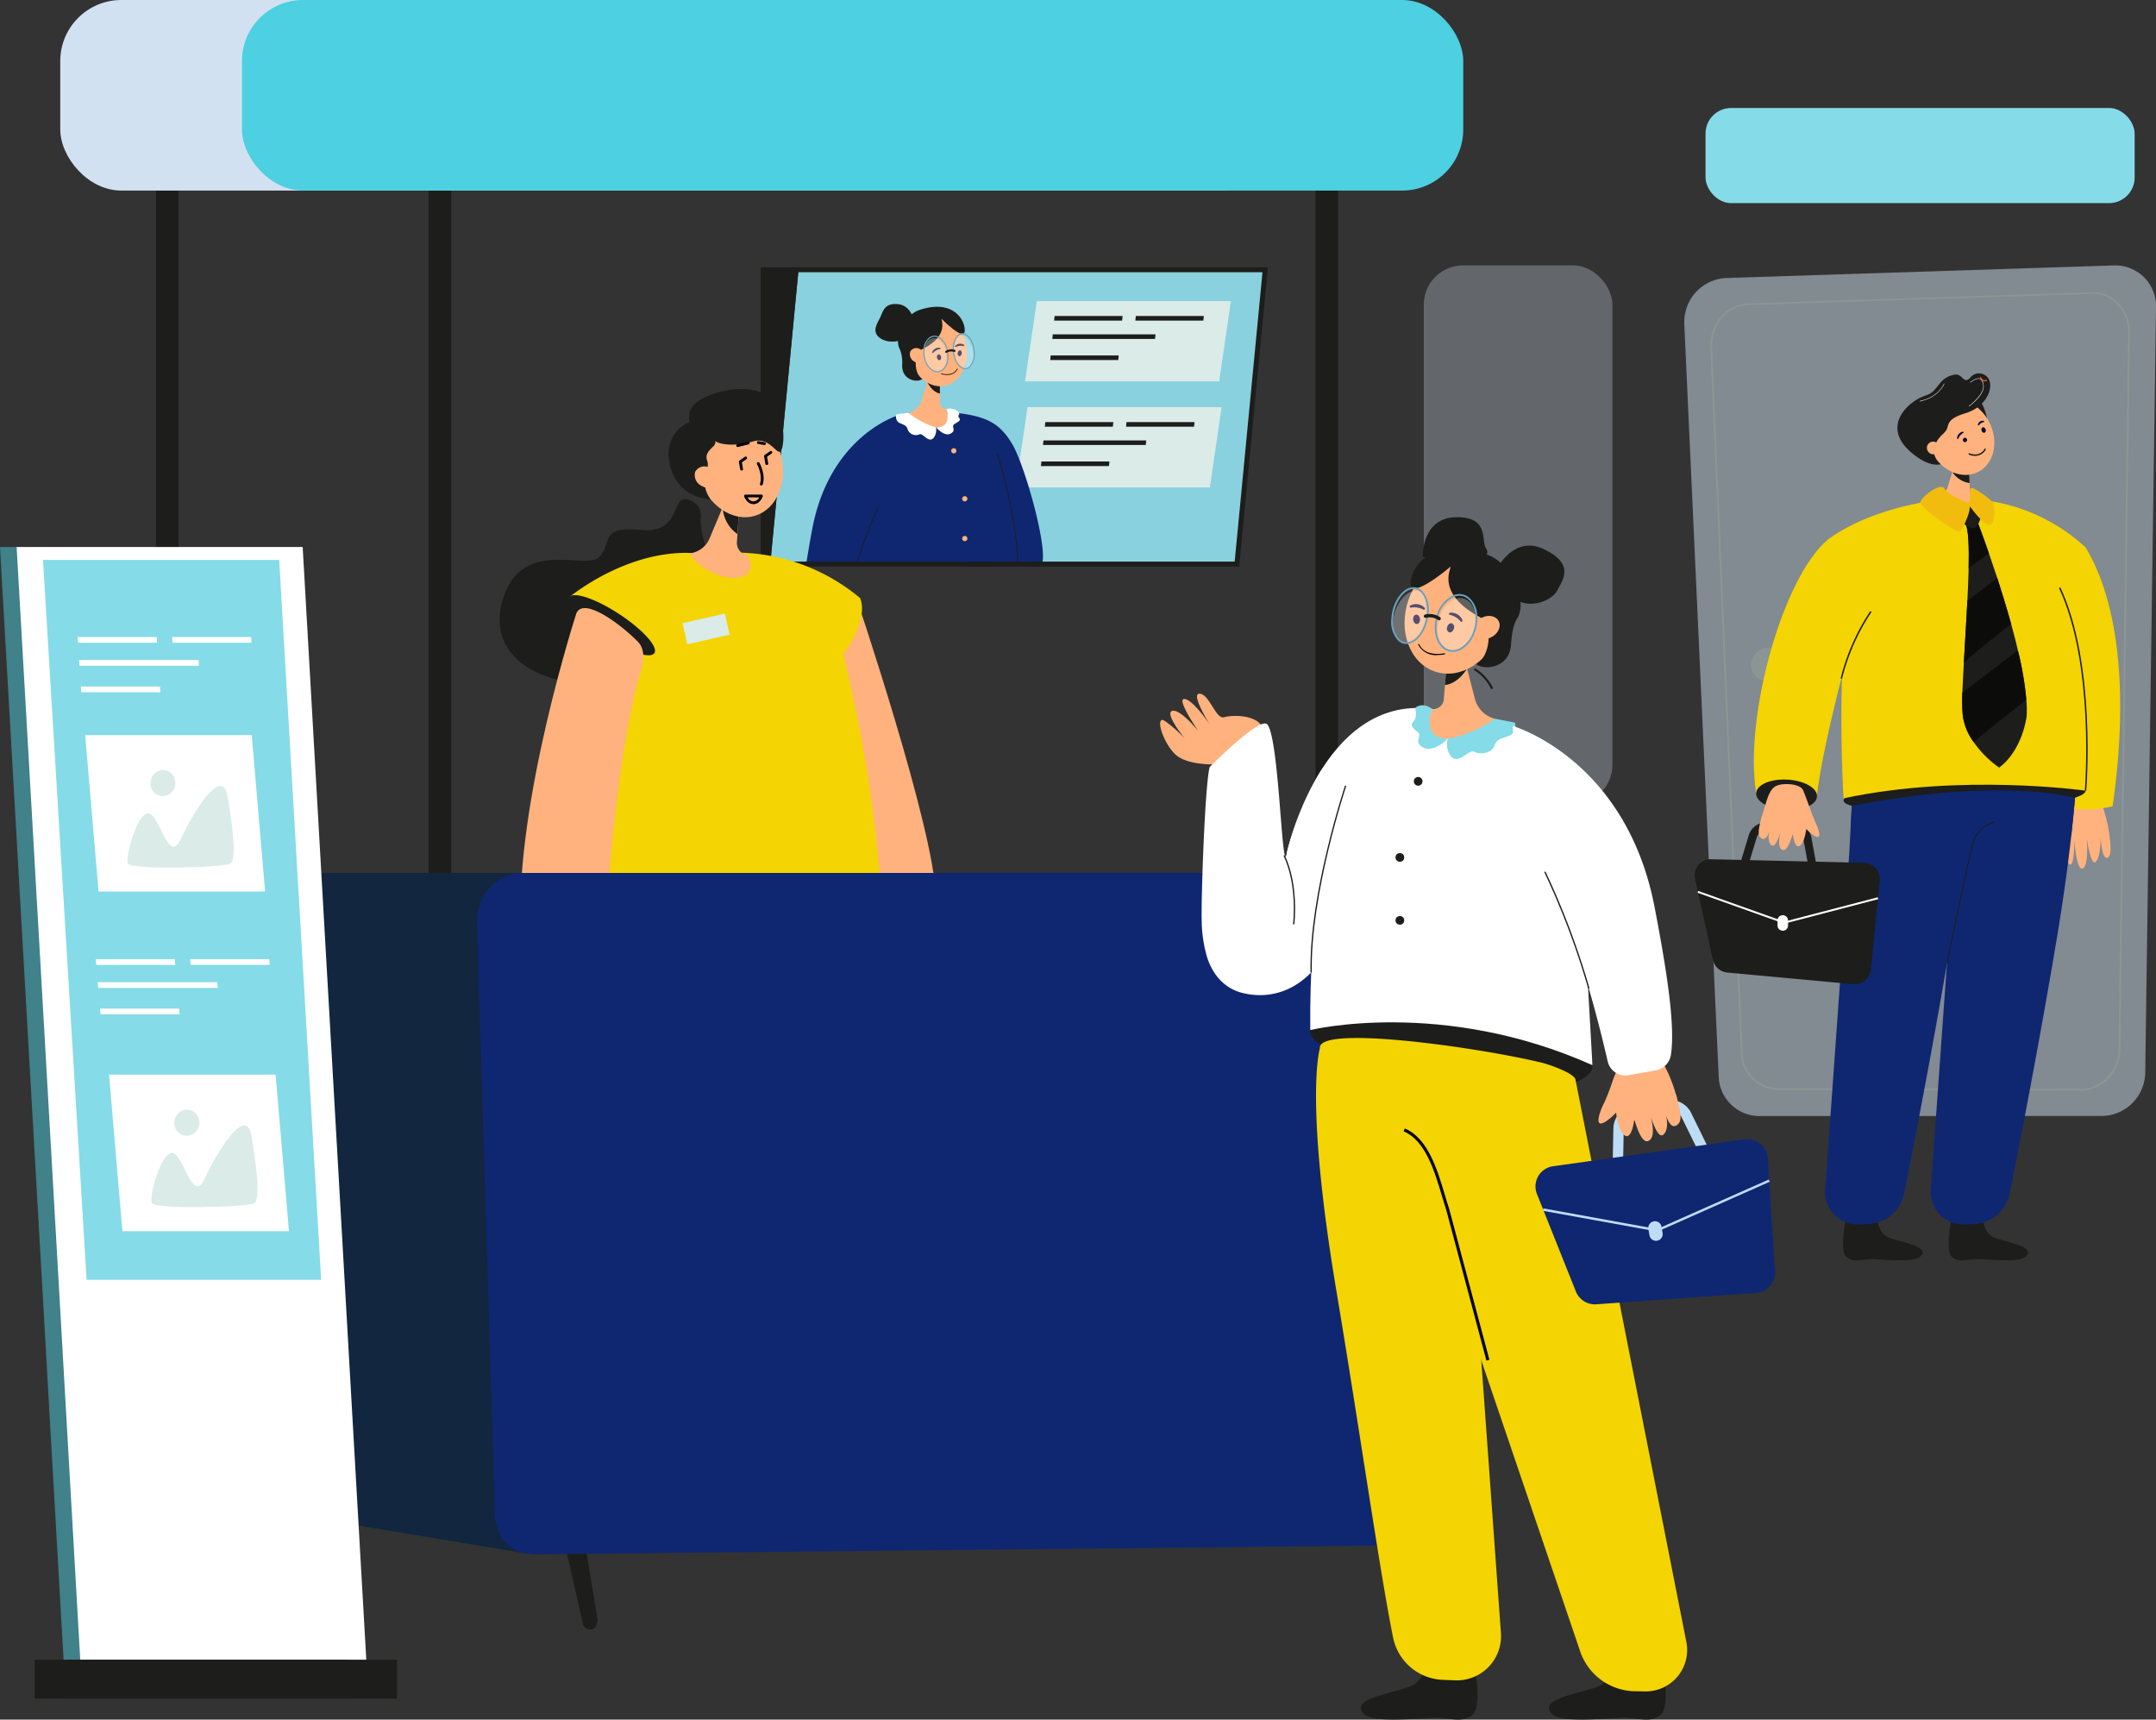 <svg xmlns="http://www.w3.org/2000/svg" width="475.934" height="379.521" viewBox="0 0 475.934 379.521">
  <rect x="0" y="0" width="475.934" height="379.521" fill="#333333" stroke="none"/>
  <g id="Grupo_146522" data-name="Grupo 146522" transform="translate(-7781 -2019)">
    <g id="_1d" data-name="1d" transform="translate(7770.9 1957.86)">
      <g id="Grupo_141108" data-name="Grupo 141108" transform="translate(10.1 61.14)">
        <g id="Grupo_141083" data-name="Grupo 141083" transform="translate(314.301 58.571)" opacity="0.3">
          <rect id="Rectángulo_44084" data-name="Rectángulo 44084" width="41.641" height="118.891" rx="8.66" fill="#d2e1f1"/>
        </g>
        <path id="Trazado_192070" data-name="Trazado 192070" d="M328.271,134.28l-6.251,64.96H219l6.243-64.96Z" transform="translate(-48.969 -74.749)" fill="#89d1de"/>
        <path id="Trazado_192071" data-name="Trazado 192071" d="M328.434,189.259H285.58l2.6-17.719h42.854Z" transform="translate(-61.357 -81.682)" fill="#daebe8"/>
        <g id="Grupo_141084" data-name="Grupo 141084" transform="translate(229.782 93.147)">
          <path id="Trazado_192072" data-name="Trazado 192072" d="M308.487,176.6H293.47l.106-1.017h15.017Z" transform="translate(-292.607 -175.58)" fill="#1d1d1b"/>
          <path id="Trazado_192073" data-name="Trazado 192073" d="M307.427,187.289H292.41l.106-1.009h15.017Z" transform="translate(-292.41 -177.571)" fill="#1d1d1b"/>
          <path id="Trazado_192074" data-name="Trazado 192074" d="M315.656,181.569H292.98l.1-1.009h22.684Z" transform="translate(-292.516 -176.507)" fill="#1d1d1b"/>
          <path id="Trazado_192075" data-name="Trazado 192075" d="M330.517,176.6H315.5l.1-1.017h15.017Z" transform="translate(-296.706 -175.58)" fill="#1d1d1b"/>
        </g>
        <path id="Trazado_192076" data-name="Trazado 192076" d="M217.08,134.28h7.806l-6.243,64.96H217.08Z" transform="translate(-48.612 -74.749)" fill="#1d1d1b"/>
        <g id="Grupo_141087" data-name="Grupo 141087" transform="translate(177.975 67.093)">
          <path id="Trazado_192077" data-name="Trazado 192077" d="M282.742,206.828c.2.521-41.372-.488-41.372-.488.212-4.582.407-9.539.472-13.747.179-11.338-.887-14.228,8.986-18.59.106-.049.212-.09.317-.138.212-.1.44-.187.667-.285a16.957,16.957,0,0,1,1.986-.594h0a1.017,1.017,0,0,0,.13-.033h0c2.662-.667,9.653-.016,10.37.065,6.772.79,9.588,2.377,12.266,6.853C279.576,184.917,285.249,205.623,282.742,206.828Z" transform="translate(-231.106 -148.982)" fill="#0f2771"/>
          <path id="Trazado_192078" data-name="Trazado 192078" d="M268.07,183.212a.578.578,0,1,1,.578.6A.591.591,0,0,1,268.07,183.212Z" transform="translate(-236.074 -150.835)" fill="#ffb27d"/>
          <path id="Trazado_192079" data-name="Trazado 192079" d="M271.05,207a.578.578,0,1,1,.578.6A.591.591,0,0,1,271.05,207Z" transform="translate(-236.629 -155.261)" fill="#ffb27d"/>
          <path id="Trazado_192080" data-name="Trazado 192080" d="M271.05,196.222a.578.578,0,1,1,.578.6A.591.591,0,0,1,271.05,196.222Z" transform="translate(-236.629 -153.255)" fill="#ffb27d"/>
          <path id="Trazado_192081" data-name="Trazado 192081" d="M239.862,206.568c.179-.57.358-1.148.537-1.726a.155.155,0,0,1,.024-.065c2.141-6.682,4.9-13.357,8.034-16.393l.317-13.487h0l.016-.806v-.212s-.114.033-.334.114c-2.246.822-14.968,6.275-18.419,25.118-.5,2.7-.928,5.193-1.278,7.464h11.094Z" transform="translate(-228.76 -149.21)" fill="#0f2771"/>
          <path id="Trazado_192082" data-name="Trazado 192082" d="M242.441,211.231l-.171-.057c.163-.521.342-1.066.562-1.734a.259.259,0,0,1,.024-.073c1.913-5.706,4.127-10.549,4.151-10.6l.163.073c-.024.049-2.23,4.892-4.143,10.589,0,.016-.016.041-.016.057-.228.676-.407,1.221-.562,1.742Z" transform="translate(-231.274 -153.841)" fill="#1d1d1b"/>
          <path id="Trazado_192083" data-name="Trazado 192083" d="M285.02,208.468a59.824,59.824,0,0,0-.529-6.463v-.065a121.138,121.138,0,0,0-4.021-17.833l.171-.057a121.292,121.292,0,0,1,4.021,17.858v.073a56.069,56.069,0,0,1,.529,6.479h-.179Z" transform="translate(-238.381 -151.103)" fill="#1d1d1b"/>
          <path id="Trazado_192084" data-name="Trazado 192084" d="M256.51,169.619a7.343,7.343,0,0,0,6.056,3.207c3.858.26,2.336-4.013,2.336-4.013a1.442,1.442,0,0,1-1.441-1.612l-.016-1.221v-.6l-.033-1.929-.024-1.734-.081-7.106-2.255,7.081-.383,1.2-1.327,4.151a3.776,3.776,0,0,1-2.808,2.572h-.016Z" transform="translate(-233.923 -145.625)" fill="#ffb27d"/>
          <path id="Trazado_192085" data-name="Trazado 192085" d="M261.61,164.79s1,2.165,2.776,2.491l-.024-1.929a27.554,27.554,0,0,0-2.751-.553Z" transform="translate(-234.872 -147.519)" fill="#1d1d1b"/>
          <path id="Trazado_192086" data-name="Trazado 192086" d="M254.16,155.85a8.194,8.194,0,0,1,.5,3.532c-.057,3.622,3.988,3.988,4.7,2.759.09-.155-1.506-5.836-1.506-5.836l-1.367-.4-2.312-.057Z" transform="translate(-233.486 -145.856)" fill="#1d1d1b"/>
          <path id="Trazado_192087" data-name="Trazado 192087" d="M269.026,152.3c-1.1-4.379-4.762-7.154-8.164-6.194s-5.282,5.3-4.176,9.678,4.762,7.154,8.164,6.194S270.133,156.68,269.026,152.3Z" transform="translate(-233.897 -144.007)" fill="#ffb27d"/>
          <path id="Trazado_192088" data-name="Trazado 192088" d="M263.261,146.966c-.114.293,1.888,4.1-5.128,7.122s-4.957-7.382.342-9.1c7.659-2.483,10.142,2.621,9.889,4.778s-5.112-2.8-5.112-2.8Z" transform="translate(-233.39 -143.711)" fill="#1d1d1b"/>
          <path id="Trazado_192089" data-name="Trazado 192089" d="M259.02,154.45s-2.149,4.094-.285,7.138c0,0-2.214-1.473-2.434-2.189a31.136,31.136,0,0,1-.431-3.492l3.142-1.457Z" transform="translate(-233.804 -145.595)" fill="#1d1d1b"/>
          <path id="Trazado_192090" data-name="Trazado 192090" d="M257.9,158.536a1.537,1.537,0,0,0,2.222-.456,1.843,1.843,0,0,0-.944-2.263,1.537,1.537,0,0,0-2.222.456A1.851,1.851,0,0,0,257.9,158.536Z" transform="translate(-233.982 -145.799)" fill="#ffb27d"/>
          <path id="Trazado_192091" data-name="Trazado 192091" d="M264.684,155.72a.3.3,0,0,0,.073-.114.161.161,0,0,0-.122-.171,1.567,1.567,0,0,0-1.709.936.148.148,0,0,0,.057.2.151.151,0,0,0,.2-.065,2.5,2.5,0,0,1,1.424-.781.161.161,0,0,0,.09-.016Z" transform="translate(-235.113 -145.774)" fill="#080435"/>
          <path id="Trazado_192092" data-name="Trazado 192092" d="M264.225,157.977c.073.35.342.586.586.529s.383-.4.3-.749-.342-.586-.586-.529S264.143,157.627,264.225,157.977Z" transform="translate(-235.354 -146.11)" fill="#080435"/>
          <path id="Trazado_192093" data-name="Trazado 192093" d="M271.049,154.868a.137.137,0,0,0,.106-.073.148.148,0,0,0-.057-.2,1.519,1.519,0,0,0-1.921.187.154.154,0,0,0-.024.212.159.159,0,0,0,.2.024,2.371,2.371,0,0,1,1.6-.155.119.119,0,0,0,.09.016Z" transform="translate(-236.27 -145.573)" fill="#080435"/>
          <path id="Trazado_192094" data-name="Trazado 192094" d="M269.827,156.7c-.057.358.1.684.342.724s.5-.212.553-.57-.1-.684-.342-.724S269.884,156.341,269.827,156.7Z" transform="translate(-236.399 -145.907)" fill="#080435"/>
          <g id="Grupo_141085" data-name="Grupo 141085" transform="translate(25.537 7.184)" opacity="0.3">
            <ellipse id="Elipse_4924" data-name="Elipse 4924" cx="2.474" cy="3.785" rx="2.474" ry="3.785" transform="translate(0 0.694) rotate(-8.06)" fill="#fff"/>
          </g>
          <g id="Grupo_141086" data-name="Grupo 141086" transform="translate(32.465 6.895)" opacity="0.3">
            <path id="Trazado_192095" data-name="Trazado 192095" d="M268.658,155.166c.13,2,1.229,3.866,2.474,4.159s2.141-1.083,2.019-3.085-1.229-3.866-2.474-4.159S268.535,153.164,268.658,155.166Z" transform="translate(-268.646 -152.042)" fill="#fff"/>
          </g>
          <path id="Trazado_192096" data-name="Trazado 192096" d="M260.764,156.172a4.8,4.8,0,0,1-.008-.684,4.942,4.942,0,0,1,.073-.619.116.116,0,0,0-.024.016c-.016.057-.024.122-.041.187-.024.122-.041.252-.057.383a1.457,1.457,0,0,1-.016.187v.374a1.516,1.516,0,0,1,.081.163Zm0,0a4.8,4.8,0,0,1-.008-.684,4.942,4.942,0,0,1,.073-.619.116.116,0,0,0-.024.016c-.016.057-.024.122-.041.187-.024.122-.041.252-.057.383a1.457,1.457,0,0,1-.016.187v.374a1.516,1.516,0,0,1,.081.163Zm0,0a4.8,4.8,0,0,1-.008-.684,4.942,4.942,0,0,1,.073-.619.116.116,0,0,0-.024.016c-.016.057-.024.122-.041.187-.024.122-.041.252-.057.383a1.457,1.457,0,0,1-.016.187v.374a1.516,1.516,0,0,1,.081.163Zm5.25-.383h0a2.752,2.752,0,0,0-.09-.464h0a4.29,4.29,0,0,0-2.043-2.963h0a2.828,2.828,0,0,0-.366-.138,1.944,1.944,0,0,0-1.726.35,3.619,3.619,0,0,0-1.229,2.434c-.016.155-.033.309-.041.464v.277h0a6.492,6.492,0,0,0,.049.806c.033.22.073.431.122.643.024.1.057.2.09.3h0a4.439,4.439,0,0,0,1.465,2.263.025.025,0,0,1,.016.008,2.506,2.506,0,0,0,.822.407,1.921,1.921,0,0,0,.83.049,1.612,1.612,0,0,0,.212-.049h0a2.143,2.143,0,0,0,.676-.35,3.31,3.31,0,0,0,1.115-1.848,5.347,5.347,0,0,0,.155-1.05,5.913,5.913,0,0,0-.057-1.14Zm-.334,2.124a3.675,3.675,0,0,1-.464,1.091h0v.008a2.366,2.366,0,0,1-.553.61,1.933,1.933,0,0,1-.537.293.116.116,0,0,0-.049.016,1.664,1.664,0,0,1-.936,0,2.144,2.144,0,0,1-.8-.415.344.344,0,0,0-.057-.041,4.417,4.417,0,0,1-1.376-2.377h0c-.033-.155-.065-.309-.09-.472a4.113,4.113,0,0,1-.049-.456h0a4.8,4.8,0,0,1-.008-.684,4.942,4.942,0,0,1,.073-.619,2.447,2.447,0,0,1,.073-.334v-.049h0a3.908,3.908,0,0,1,.2-.594,2.692,2.692,0,0,1,.822-1.107,1.705,1.705,0,0,1,1.522-.309,1.592,1.592,0,0,1,.277.1h0a3.965,3.965,0,0,1,1.978,2.849h0a4.4,4.4,0,0,1,.081.472h0a5.47,5.47,0,0,1,.049,1.034,4.863,4.863,0,0,1-.146,1Zm-4.916-1.742a4.8,4.8,0,0,1-.008-.684,4.942,4.942,0,0,1,.073-.619.116.116,0,0,0-.024.016c-.016.057-.024.122-.041.187-.024.122-.041.252-.057.383a1.457,1.457,0,0,1-.016.187v.374a1.516,1.516,0,0,1,.081.163Zm0,0a4.8,4.8,0,0,1-.008-.684,4.942,4.942,0,0,1,.073-.619.116.116,0,0,0-.024.016c-.016.057-.024.122-.041.187-.024.122-.041.252-.057.383a1.457,1.457,0,0,1-.016.187v.374a1.516,1.516,0,0,1,.081.163Z" transform="translate(-234.669 -145.168)" fill="#68a1bf"/>
          <path id="Trazado_192097" data-name="Trazado 192097" d="M268.77,155.6s-.024,0-.033-.016a.06.06,0,0,1-.049-.016h0v.016h0v.016a1.9,1.9,0,0,0,.041.228v.049a.347.347,0,0,0,.016.09,1.3,1.3,0,0,0,.041.171.1.1,0,0,0,.008.049c.016.049.024.09.041.138l.049.171h0c.016.057.041.114.057.171.016.041.033.09.049.13s.024.065.033.1.024.065.041.1h0v.024a.907.907,0,0,0,.057.13.061.061,0,0,0,.008.033h0a6.246,6.246,0,0,1-.383-1.6Zm0,0s-.024,0-.033-.016a.06.06,0,0,1-.049-.016h0v.016h0v.016a1.9,1.9,0,0,0,.041.228v.049a.347.347,0,0,0,.016.09,1.3,1.3,0,0,0,.041.171.1.1,0,0,0,.008.049c.016.049.024.09.041.138l.049.171h0c.016.057.041.114.057.171.016.041.033.09.049.13s.024.065.033.1.024.065.041.1h0v.024a.907.907,0,0,0,.057.13.061.061,0,0,0,.008.033h0a6.246,6.246,0,0,1-.383-1.6Zm0,0s-.024,0-.033-.016a.06.06,0,0,1-.049-.016h0v.016h0v.016a1.9,1.9,0,0,0,.041.228v.049a.347.347,0,0,0,.016.09,1.3,1.3,0,0,0,.041.171.1.1,0,0,0,.008.049c.016.049.024.09.041.138l.049.171h0c.016.057.041.114.057.171.016.041.033.09.049.13s.024.065.033.1.024.065.041.1h0v.024a.907.907,0,0,0,.057.13.061.061,0,0,0,.008.033h0a6.246,6.246,0,0,1-.383-1.6Zm0,0s-.024,0-.033-.016a.06.06,0,0,1-.049-.016h0v.016h0v.016a1.9,1.9,0,0,0,.041.228v.049a.347.347,0,0,0,.016.09,1.3,1.3,0,0,0,.041.171.1.1,0,0,0,.008.049c.016.049.024.09.041.138l.049.171h0c.016.057.041.114.057.171.016.041.033.09.049.13s.024.065.033.1.024.065.041.1h0v.024a.907.907,0,0,0,.057.13.061.061,0,0,0,.008.033h0a6.246,6.246,0,0,1-.383-1.6Zm0,0s-.024,0-.033-.016a.06.06,0,0,1-.049-.016h0v.016h0v.016a1.9,1.9,0,0,0,.041.228v.049a.347.347,0,0,0,.016.09,1.3,1.3,0,0,0,.041.171.1.1,0,0,0,.008.049c.016.049.024.09.041.138l.049.171h0c.016.057.041.114.057.171.016.041.033.09.049.13s.024.065.033.1.024.065.041.1h0v.024a.907.907,0,0,0,.057.13.061.061,0,0,0,.008.033h0a6.246,6.246,0,0,1-.383-1.6Zm0,0s-.024,0-.033-.016a.06.06,0,0,1-.049-.016h0v.016h0v.016a1.9,1.9,0,0,0,.041.228v.049a.347.347,0,0,0,.016.09,1.3,1.3,0,0,0,.041.171.1.1,0,0,0,.008.049c.016.049.024.09.041.138l.049.171h0c.016.057.041.114.057.171.016.041.033.09.049.13s.024.065.033.1.024.065.041.1h0v.024a.907.907,0,0,0,.057.13.061.061,0,0,0,.008.033h0a6.246,6.246,0,0,1-.383-1.6Zm0,0s-.024,0-.033-.016a.06.06,0,0,1-.049-.016h0v.016h0v.016a1.9,1.9,0,0,0,.041.228v.049a.347.347,0,0,0,.016.09,1.3,1.3,0,0,0,.041.171.1.1,0,0,0,.008.049c.016.049.024.09.041.138l.049.171h0c.016.057.041.114.057.171.016.041.033.09.049.13s.024.065.033.1.024.065.041.1h0v.024a.907.907,0,0,0,.057.13.061.061,0,0,0,.008.033h0a6.246,6.246,0,0,1-.383-1.6Zm4.591.5c.049-2.149-.993-4.2-2.312-4.574-.033,0-.057-.016-.081-.016h0a1.558,1.558,0,0,0-.334-.041h0a1.4,1.4,0,0,0-.448.073h0a1.9,1.9,0,0,0-.521.277,3.9,3.9,0,0,0-1.156,2.979v.252a4.589,4.589,0,0,0,.024.472h0a5.808,5.808,0,0,0,.171,1.009,5.308,5.308,0,0,0,.83,1.839h0a2.506,2.506,0,0,0,1.286.993c.033,0,.057.016.09.016h0a1.555,1.555,0,0,0,.724-.016,1.728,1.728,0,0,0,.57-.293,3.87,3.87,0,0,0,1.156-2.979Zm-2.6,2.987h-.016a2.126,2.126,0,0,1-.806-.578,4.071,4.071,0,0,1-.741-1.221.155.155,0,0,0-.024-.065h0a6.246,6.246,0,0,1-.383-1.6c-.016-.163-.024-.334-.033-.5h0v-.293a5.21,5.21,0,0,1,.3-1.669,2.666,2.666,0,0,1,.724-1.083h0l.033-.033a1.44,1.44,0,0,1,.48-.252,1.225,1.225,0,0,1,.456-.041,1.2,1.2,0,0,1,.236.041c1.221.342,2.181,2.287,2.141,4.322v.024h0v.016h0a3.606,3.606,0,0,1-1.058,2.727,1.282,1.282,0,0,1-1.05.277h0a.436.436,0,0,1-.13-.033.564.564,0,0,1-.106-.041h0Zm-1.994-3.5s-.024,0-.033-.016a.06.06,0,0,1-.049-.016h0v.016h0v.016a1.9,1.9,0,0,0,.041.228v.049a.347.347,0,0,0,.016.09,1.3,1.3,0,0,0,.041.171.1.1,0,0,0,.008.049c.016.049.024.09.041.138l.049.171h0c.016.057.041.114.057.171.016.041.033.09.049.13s.024.065.033.1.024.065.041.1h0V157a.907.907,0,0,0,.057.13.061.061,0,0,0,.008.033h0a6.246,6.246,0,0,1-.383-1.6Zm0,0s-.024,0-.033-.016a.06.06,0,0,1-.049-.016h0v.016h0v.016a1.9,1.9,0,0,0,.041.228v.049a.347.347,0,0,0,.016.09,1.3,1.3,0,0,0,.041.171.1.1,0,0,0,.008.049c.016.049.024.09.041.138l.049.171h0c.016.057.041.114.057.171.016.041.033.09.049.13s.024.065.033.1.024.065.041.1h0V157a.907.907,0,0,0,.057.13.061.061,0,0,0,.008.033h0a6.246,6.246,0,0,1-.383-1.6Zm0,0s-.024,0-.033-.016a.06.06,0,0,1-.049-.016h0v.016h0v.016a1.9,1.9,0,0,0,.041.228v.049a.347.347,0,0,0,.016.09,1.3,1.3,0,0,0,.041.171.1.1,0,0,0,.008.049c.016.049.024.09.041.138l.049.171h0c.016.057.041.114.057.171.016.041.033.09.049.13s.024.065.033.1.024.065.041.1h0V157a.907.907,0,0,0,.057.13.061.061,0,0,0,.008.033h0a6.246,6.246,0,0,1-.383-1.6Zm0,0s-.024,0-.033-.016a.06.06,0,0,1-.049-.016h0v.016h0v.016a1.9,1.9,0,0,0,.041.228v.049a.347.347,0,0,0,.016.09,1.3,1.3,0,0,0,.041.171.1.1,0,0,0,.008.049c.016.049.024.09.041.138l.049.171h0c.016.057.041.114.057.171.016.041.033.09.049.13s.024.065.033.1.024.065.041.1h0V157a.907.907,0,0,0,.057.13.061.061,0,0,0,.008.033h0a6.246,6.246,0,0,1-.383-1.6Zm0,0s-.024,0-.033-.016a.06.06,0,0,1-.049-.016h0v.016h0v.016a1.9,1.9,0,0,0,.041.228v.049a.347.347,0,0,0,.016.09,1.3,1.3,0,0,0,.041.171.1.1,0,0,0,.008.049c.016.049.024.09.041.138l.049.171h0c.016.057.041.114.057.171.016.041.033.09.049.13s.024.065.033.1.024.065.041.1h0V157a.907.907,0,0,0,.057.13.061.061,0,0,0,.008.033h0a6.246,6.246,0,0,1-.383-1.6Zm0,0s-.024,0-.033-.016a.06.06,0,0,1-.049-.016h0v.016h0v.016a1.9,1.9,0,0,0,.041.228v.049a.347.347,0,0,0,.016.09,1.3,1.3,0,0,0,.041.171.1.1,0,0,0,.008.049c.016.049.024.09.041.138l.049.171h0c.016.057.041.114.057.171.016.041.033.09.049.13s.024.065.033.1.024.065.041.1h0V157a.907.907,0,0,0,.057.13.061.061,0,0,0,.008.033h0a6.246,6.246,0,0,1-.383-1.6Zm0,0s-.024,0-.033-.016a.06.06,0,0,1-.049-.016h0v.016h0v.016a1.9,1.9,0,0,0,.041.228v.049a.347.347,0,0,0,.016.09,1.3,1.3,0,0,0,.041.171.1.1,0,0,0,.008.049c.016.049.024.09.041.138l.049.171h0c.016.057.041.114.057.171.016.041.033.09.049.13s.024.065.033.1.024.065.041.1h0V157a.907.907,0,0,0,.057.13.061.061,0,0,0,.008.033h0a6.246,6.246,0,0,1-.383-1.6Zm0,0s-.024,0-.033-.016a.06.06,0,0,1-.049-.016h0v.016h0v.016a1.9,1.9,0,0,0,.041.228v.049a.347.347,0,0,0,.016.09,1.3,1.3,0,0,0,.041.171.1.1,0,0,0,.008.049c.016.049.024.09.041.138l.049.171h0c.016.057.041.114.057.171.016.041.033.09.049.13s.024.065.033.1.024.065.041.1h0V157a.907.907,0,0,0,.057.13.061.061,0,0,0,.008.033h0a6.246,6.246,0,0,1-.383-1.6Z" transform="translate(-236.156 -145.041)" fill="#68a1bf"/>
          <path id="Trazado_192098" data-name="Trazado 192098" d="M268.55,156.438a.208.208,0,0,0,.147-.138.237.237,0,0,0-.114-.309,2.351,2.351,0,0,0-2.01.22.238.238,0,0,0-.1.317.221.221,0,0,0,.3.1,1.932,1.932,0,0,1,1.628-.2.184.184,0,0,0,.146.008Z" transform="translate(-235.773 -145.858)" fill="#1d1d1b"/>
          <path id="Trazado_192099" data-name="Trazado 192099" d="M255.877,173.05l-2.645.358a1.468,1.468,0,0,0,.692,1.921c1.245.537,1.506.553,1.84,1.612a1.958,1.958,0,0,0,2.507.887c.578-.326,1.473,1.091,2.377,1.148s1.555-1.579,1.278-2.719a16.271,16.271,0,0,1-6.056-3.207Z" transform="translate(-233.291 -149.056)" fill="#fff"/>
          <path id="Trazado_192100" data-name="Trazado 192100" d="M266.286,172.042s1.335,4.159-2.336,4.013c0,0,1.791,2.141,3.191,1.424s.163-1.522.765-2.027,1.709-.765,1.18-1.433c-.236-.3-.212-.5-.106-.643a.486.486,0,0,0-.024-.651,2.827,2.827,0,0,0-2.67-.692Z" transform="translate(-235.308 -148.854)" fill="#fff"/>
          <path id="Trazado_192101" data-name="Trazado 192101" d="M266.637,162.493a4.8,4.8,0,0,1-1.229-.171.073.073,0,0,1-.049-.1c.016-.041.057-.073.1-.049.024,0,2.466.765,3.394-1.034a.1.1,0,0,1,.106-.033.086.086,0,0,1,.033.106,2.481,2.481,0,0,1-2.352,1.27Z" transform="translate(-235.569 -146.834)" fill="#020202"/>
          <path id="Trazado_192102" data-name="Trazado 192102" d="M255.9,146.842s-.627-2.963-3.394-3.239-3.239,1.3-3.793,2.637-2.369,3.467,0,4.965,5.608,0,5.608,0l1.571-4.363Z" transform="translate(-232.251 -143.571)" fill="#1d1d1b"/>
        </g>
        <path id="Trazado_192103" data-name="Trazado 192103" d="M330.954,160.5H288.1l2.6-17.719h42.854Z" transform="translate(-61.826 -76.33)" fill="#daebe8"/>
        <g id="Grupo_141088" data-name="Grupo 141088" transform="translate(231.833 69.738)">
          <path id="Trazado_192104" data-name="Trazado 192104" d="M311.007,147.837H295.99l.106-1.017h15.017Z" transform="translate(-295.127 -146.82)" fill="#1d1d1b"/>
          <path id="Trazado_192105" data-name="Trazado 192105" d="M309.947,158.529H294.93l.106-1.009h15.017Z" transform="translate(-294.93 -148.811)" fill="#1d1d1b"/>
          <path id="Trazado_192106" data-name="Trazado 192106" d="M318.176,152.817H295.5l.1-1.017h22.684Z" transform="translate(-295.036 -147.747)" fill="#1d1d1b"/>
          <path id="Trazado_192107" data-name="Trazado 192107" d="M333.037,147.837H318.02l.1-1.017h15.017Z" transform="translate(-299.226 -146.82)" fill="#1d1d1b"/>
        </g>
        <path id="Trazado_192108" data-name="Trazado 192108" d="M322.034,199.661H216.41V133.61H328.383l-6.349,66.051ZM217.5,198.57H321.041l6.137-63.869H217.5Z" transform="translate(-48.487 -74.624)" fill="#1d1d1b"/>
        <g id="Grupo_141089" data-name="Grupo 141089" transform="translate(371.795 58.574)" opacity="0.5">
          <path id="Trazado_192109" data-name="Trazado 192109" d="M474.492,312.142,466.9,146.059a9.715,9.715,0,0,1,9.23-10.166l85.659-2.784a8.984,8.984,0,0,1,9.238,9.263l-2.377,168.851a9.7,9.7,0,0,1-9.531,9.6l-75.68.016a8.971,8.971,0,0,1-8.937-8.693Z" transform="translate(-466.888 -133.104)" fill="#d2e1f1"/>
          <path id="Trazado_192110" data-name="Trazado 192110" d="M555.846,316.57h-.016l-67.036-.106a8.417,8.417,0,0,1-8.123-8.351l-6.723-155.559a9.67,9.67,0,0,1,2.531-6.975,8.342,8.342,0,0,1,5.844-2.743l75.875-2.466a7.834,7.834,0,0,1,5.746,2.271,9.1,9.1,0,0,1,2.645,6.634L564.482,307.4c-.065,5.063-3.94,9.181-8.636,9.181Zm-74.76-8.481a8.01,8.01,0,0,0,7.708,7.952l67.036.106h.016c4.469,0,8.156-3.931,8.221-8.774l2.108-158.131a8.737,8.737,0,0,0-2.515-6.332,7.378,7.378,0,0,0-5.209-2.157h-.244l-75.875,2.466a7.917,7.917,0,0,0-5.551,2.613,9.267,9.267,0,0,0-2.417,6.682l6.723,155.559Z" transform="translate(-468.199 -134.455)" fill="#e4f9f6"/>
          <path id="Trazado_192111" data-name="Trazado 192111" d="M485.03,240.544a3.78,3.78,0,0,1,3.6-3.785,3.492,3.492,0,0,1,3.6,3.549,3.78,3.78,0,0,1-3.6,3.785A3.492,3.492,0,0,1,485.03,240.544Z" transform="translate(-470.263 -152.39)" fill="#e4f9f6"/>
        </g>
        <rect id="Rectángulo_44085" data-name="Rectángulo 44085" width="4.973" height="162.331" transform="translate(94.628 36.22)" fill="#1d1d1b"/>
        <rect id="Rectángulo_44086" data-name="Rectángulo 44086" width="4.973" height="162.331" transform="translate(34.438 36.22)" fill="#1d1d1b"/>
        <rect id="Rectángulo_44087" data-name="Rectángulo 44087" width="4.973" height="162.331" transform="translate(290.404 36.22)" fill="#1d1d1b"/>
        <g id="Grupo_141090" data-name="Grupo 141090" transform="translate(107.921 85.849)">
          <path id="Trazado_192112" data-name="Trazado 192112" d="M240.475,223.3s17.321,51.359,17.5,65.75-16.336-3.728-16.336-3.728l-9.409-56.365,8.253-5.657Z" transform="translate(-159.352 -177.161)" fill="#ffb27d"/>
          <path id="Trazado_192113" data-name="Trazado 192113" d="M189.95,200.9s.871-3.256-2.849-4.355-1.172,7.667-10.418,6.723-6.129,3.06-9.1,5.974-16.01-3.785-20.69,7.716,3.541,19.95,19.7,20.527,9.775,9.743,23.449,4.656,7.618-27.478,3.777-30.987-3.866-10.247-3.866-10.247Z" transform="translate(-143.232 -172.165)" fill="#1d1d1b"/>
          <path id="Trazado_192114" data-name="Trazado 192114" d="M236.464,292.268s-.236,23.555-2.084,65.123c-1.449,32.59-1.148,62.787-3.923,77.1-.993,5.12-37.767,2.507-37.368-3.126l8.7-100.676,1.66-31.874,33.013-6.552Z" transform="translate(-152.069 -189.992)" fill="#e84828"/>
          <path id="Trazado_192115" data-name="Trazado 192115" d="M171.69,312.895c.309,2.6,14.635,2.287,32.183,0s31.2-6.186,30.9-8.79-14.455-2.922-32-.635-31.377,6.821-31.068,9.425Z" transform="translate(-148.088 -191.792)" fill="#1d1d1b"/>
          <path id="Trazado_192116" data-name="Trazado 192116" d="M206.942,310.582,174.287,437.491c-1.571,5.177-32.549,4.485-31.573-1.009L168.053,316.45a3.779,3.779,0,0,1,2.588-2.865c7.024-2.084,37-8.115,36.31-3Z" transform="translate(-142.692 -193.028)" fill="#e84828"/>
          <path id="Trazado_192117" data-name="Trazado 192117" d="M178.4,222.732s3.329-11.509,21.081-10.858c9.743.358,19.99-2.458,24.556,13.226a311.369,311.369,0,0,1,10.711,62.242s-29.074-6.552-63.121,8.734c0,0-1.017-52.344,6.78-73.344Z" transform="translate(-148.068 -175.03)" fill="#f4d402"/>
          <path id="Trazado_192118" data-name="Trazado 192118" d="M164.42,220.877l11.126,9.393s41.966,10.98,48.1,4.6c4.208-4.379,6.446-10.63,5.022-13.869a43.019,43.019,0,0,0-29.725-9.971,59.16,59.16,0,0,1-7,.057c-14.871-.863-27.511,9.783-27.511,9.783Z" transform="translate(-146.735 -174.868)" fill="#f4d402"/>
          <path id="Trazado_192119" data-name="Trazado 192119" d="M198.587,388.5l-.627-.146,9.971-43.668A24.406,24.406,0,0,1,218.715,331l.326.545a23.769,23.769,0,0,0-10.492,13.3L198.587,388.5Z" transform="translate(-152.976 -197.2)" fill="#020202"/>
          <path id="Trazado_192120" data-name="Trazado 192120" d="M197.126,206.447a5.429,5.429,0,0,0,4.42-3.321l2.434-5.8.708-1.685,4.151-9.9L208.123,196l-.431,6.161-.122,1.758a2.787,2.787,0,0,0,2.246,2.955h.024c.741,1.237,1.758,3.744-1.286,4.737-3.581,1.172-9.368-1.726-11.444-5.152h.033Z" transform="translate(-152.817 -170.172)" fill="#ffb27d"/>
          <path id="Trazado_192121" data-name="Trazado 192121" d="M206.17,199.234a7.656,7.656,0,0,0,3.174,5.266l.024-.016.431-6.161c-1.05-.4-3.63.846-3.622.9Z" transform="translate(-154.503 -172.499)" fill="#1d1d1b"/>
          <ellipse id="Elipse_4925" data-name="Elipse 4925" cx="9.409" cy="11.859" rx="9.409" ry="11.859" transform="matrix(0.955, -0.298, 0.298, 0.955, 42.759, 8.111)" fill="#ffb27d"/>
          <path id="Trazado_192122" data-name="Trazado 192122" d="M189.02,310.9s35.015-6.87,46.37-3.63l-5.445,8.294-20.234,1.18-20.682-5.836Z" transform="translate(-151.312 -192.624)" fill="#e84828"/>
          <path id="Trazado_192123" data-name="Trazado 192123" d="M202.039,177.379c1.017,1.913,5.763,1.815,9.051.814,4.1-1.245,5.6,4.127,6.381,1.636s.5-9.539-4.192-12.2-15.505.334-16.189,4.135c-1,5.592,4.078,3.98,4.949,5.616Z" transform="translate(-152.79 -166.614)" fill="#1d1d1b"/>
          <path id="Trazado_192124" data-name="Trazado 192124" d="M196.612,175.634s2.914-.285,3.215.985,2.987,2.914,1.481,4.33-1.766,2.035-1.294,3.394c.334.944-.562,3.622-.488,5.738a6.909,6.909,0,0,0,1.115,2.5s-7.561.106-9.075-8.253c-.985-5.445,3.117-8.774,5.046-8.685Z" transform="translate(-151.758 -168.287)" fill="#1d1d1b"/>
          <path id="Trazado_192125" data-name="Trazado 192125" d="M200.236,192.005a2.275,2.275,0,0,0,3.207-.912,2.666,2.666,0,0,0-1.644-3.15,2.275,2.275,0,0,0-3.207.912A2.666,2.666,0,0,0,200.236,192.005Z" transform="translate(-153.07 -170.529)" fill="#ffb27d"/>
          <path id="Trazado_192126" data-name="Trazado 192126" d="M183.249,235.29c-.863,1.392-5.779-.22-10.988-3.614s-8.734-7.26-7.871-8.66,5.779.22,10.988,3.614S184.112,233.89,183.249,235.29Z" transform="translate(-146.705 -177.015)" fill="#1d1d1b"/>
          <rect id="Rectángulo_44088" data-name="Rectángulo 44088" width="9.596" height="4.778" transform="translate(42.735 51.688) rotate(-12.85)" fill="#daebe8"/>
          <path id="Trazado_192127" data-name="Trazado 192127" d="M163.608,227.12s-13.5,41.576-12.315,69.5h18.672s2.124-37.872,7.92-56.927c.643-2.116.846-4.631-.692-6.218C173.457,229.635,165.285,223.523,163.608,227.12Z" transform="translate(-144.279 -177.668)" fill="#ffb27d"/>
        </g>
        <g id="Grupo_141091" data-name="Grupo 141091" transform="translate(59.998 192.658)">
          <path id="Trazado_192128" data-name="Trazado 192128" d="M168.9,497.443h0c.863-.016,1.481-1.408,1.262-2.694l-3.557-21.439H161.79l5.16,22.644A1.664,1.664,0,0,0,168.9,497.443Z" transform="translate(-98.322 -330.489)" fill="#1d1d1b"/>
          <path id="Trazado_192129" data-name="Trazado 192129" d="M99.941,488.343h0c-.863-.016-1.481-1.408-1.262-2.694l3.557-21.439h4.818l-5.16,22.644A1.664,1.664,0,0,1,99.941,488.343Z" transform="translate(-86.571 -328.796)" fill="#1d1d1b"/>
          <path id="Trazado_192130" data-name="Trazado 192130" d="M100.911,441.542l38.947,6.479,154.778-1.839c5.339-.09,9.694-4.615,9.938-10.329L310,309.172c.26-6.17-4.33-11.322-10.093-11.322H93.92c-5.714,0-10.288,5.063-10.1,11.175l6.438,118.94C90.436,433.875,95.4,441.632,100.911,441.542Z" transform="translate(-83.813 -297.842)" fill="#12263f"/>
          <path id="Trazado_192131" data-name="Trazado 192131" d="M152.653,448.223l197.615-2.051c5.339-.09,9.694-4.615,9.938-10.329l5.421-126.681c.26-6.17-4.33-11.322-10.093-11.322H149.56c-5.714,0-10.288,5.063-10.1,11.175l3.948,130.051c.179,5.909,3.736,9.246,9.254,9.149Z" transform="translate(-94.166 -297.84)" fill="#0f2771"/>
        </g>
        <rect id="Rectángulo_44089" data-name="Rectángulo 44089" width="269.6" height="42.056" rx="13.48" transform="translate(13.3)" fill="#d2e1f1"/>
        <rect id="Rectángulo_44090" data-name="Rectángulo 44090" width="269.6" height="42.056" rx="13.48" transform="translate(53.41)" fill="#4dd0e1"/>
        <rect id="Rectángulo_44091" data-name="Rectángulo 44091" width="94.726" height="21" rx="5.65" transform="translate(376.494 23.832)" fill="#85dbe8"/>
        <g id="Grupo_141095" data-name="Grupo 141095" transform="translate(256.1 114.145)">
          <path id="Trazado_192132" data-name="Trazado 192132" d="M393.918,510.01s-.13,5.307-3.752,6.8-14.1,2.849-10.182,6.259c2.246,1.953,12.836.692,15.831.692s5.8,1.294,8.017-.692c2.442-2.181,0-13.064,0-13.064a12.037,12.037,0,0,1-4.9,1.278,9.585,9.585,0,0,1-5.014-1.278Z" transform="translate(-334.862 -258.803)" fill="#1d1d1b"/>
          <path id="Trazado_192133" data-name="Trazado 192133" d="M338.3,264.786s-7.391.627-10.288-2.238-4.412-8.693-2.238-7.293a27.043,27.043,0,0,1,4.452,3.939s-4.615-5.665-2.816-6.162,5.771,4.469,5.771,4.469-4.949-7.179-3.093-7.1,5.575,5.559,5.575,5.559-4.338-6.861-2.181-6.723,3.549,5.689,5.348,5.193,7.675-.733,8.807,2.808l-9.344,7.545Z" transform="translate(-324.745 -210.283)" fill="#ffb27d"/>
          <path id="Trazado_192134" data-name="Trazado 192134" d="M367.876,344.332s-3.484,11.045,3.663,53.655c5.16,30.759,9.491,61.444,12.478,76.3a11.665,11.665,0,0,0,10.915,9.417l2.865.114a9.763,9.763,0,0,0,10.036-10.54l-7.244-100.529-1.783-33.086-30.921,4.672Z" transform="translate(-332.612 -227.107)" fill="#f4d402"/>
          <path id="Trazado_192135" data-name="Trazado 192135" d="M427.716,347.988c-.9,3.85-15.294,7.9-32.509,3.809s-30.661-8.424-29.757-12.282,15.807-5.763,33.029-1.677,30.148,6.292,29.245,10.142Z" transform="translate(-332.311 -226.343)" fill="#1d1d1b"/>
          <path id="Trazado_192136" data-name="Trazado 192136" d="M444.968,510.01s-.13,5.307-3.752,6.8-14.1,2.849-10.182,6.259c2.246,1.953,12.836.692,15.831.692s5.8,1.294,8.017-.692c2.442-2.181,0-13.064,0-13.064a12.037,12.037,0,0,1-4.9,1.278A9.585,9.585,0,0,1,444.968,510.01Z" transform="translate(-344.361 -258.803)" fill="#1d1d1b"/>
          <path id="Trazado_192137" data-name="Trazado 192137" d="M368.069,344.878l32.256,58.937,25.085,73.8a12.97,12.97,0,0,0,12.111,9.149l2.417.041a9.137,9.137,0,0,0,9.043-10.85L424.491,351.772c-.317-1.433-5.82-3.321-7.22-3.671-13.576-3.345-49.935-8.538-49.194-3.223Z" transform="translate(-332.806 -227.654)" fill="#f4d402"/>
          <path id="Trazado_192138" data-name="Trazado 192138" d="M409.061,418.359l-8.88-33.3c-.317-.952-.627-2.01-.96-3.109-1.62-5.429-3.63-12.176-8.44-14.2l.26-.619c5.1,2.149,7.171,9.067,8.831,14.635.326,1.091.635,2.141.96,3.1l8.888,33.314-.651.179Z" transform="translate(-337.032 -232.219)" fill="#020202"/>
          <path id="Trazado_192139" data-name="Trazado 192139" d="M395.96,210.024s-.252-8.53,7.35-8.644,5.421,5.4,6.666,6.951-2.58,5.527-6.251,5.779-7.757-4.094-7.757-4.094Z" transform="translate(-337.995 -201.378)" fill="#1d1d1b"/>
          <path id="Trazado_192140" data-name="Trazado 192140" d="M368.512,278.79c-4.241-1.929-9.482,6.577-9.482,6.577-.073.057,7.651-35.406,32.15-32.028,2.621.358,14.293,2.67,16.7,3.638,18.224,7.309,16.319,11.59,16.621,30.14.293,17.8,2.092,44.091,2.035,44.823-33.192-14.862-62.274-7.749-62.274-7.749-.244-26.331,3.728-44.083,4.257-45.393Z" transform="translate(-331.124 -211.004)" fill="#fff"/>
          <path id="Trazado_192141" data-name="Trazado 192141" d="M412.248,250.441c-2.906,3.353-6.178,4.436-10.435,4.436-6.446,0-3.443-6.585-3.443-6.585a2.356,2.356,0,0,0,2.58-2.4l.155-1.929.081-.952.252-3.052.228-2.735.928-11.232,2.971,11.436.5,1.945,1.742,6.707a6.116,6.116,0,0,0,4.4,4.363.049.049,0,0,1,.033.008Z" transform="translate(-338.314 -205.957)" fill="#ffb27d"/>
          <path id="Trazado_192142" data-name="Trazado 192142" d="M406.882,242.418s-1.9,3.321-4.892,3.638l.252-3.052c1.864-.366,4.639-.594,4.639-.594Z" transform="translate(-339.118 -209.013)" fill="#1d1d1b"/>
          <path id="Trazado_192143" data-name="Trazado 192143" d="M419.267,229.041s-1.009,1.6-1.213,5.527c-.3,5.738-7.081,5.885-8.115,3.866-.13-.252,3.158-9.075,3.158-9.075l2.32-.488,3.858.163Z" transform="translate(-340.596 -206.493)" fill="#1d1d1b"/>
          <ellipse id="Elipse_4926" data-name="Elipse 4926" cx="13.031" cy="10.638" rx="13.031" ry="10.638" transform="translate(50.559 30.574) rotate(-70.94)" fill="#ffb27d"/>
          <path id="Trazado_192144" data-name="Trazado 192144" d="M401.494,213.86c.155.472-3.6,6.284,7.741,11.8s9.075-11.151.44-14.431C397.2,206.5,392.5,214.3,392.679,217.743s8.815-3.891,8.815-3.891Z" transform="translate(-337.384 -202.935)" fill="#1d1d1b"/>
          <path id="Trazado_192145" data-name="Trazado 192145" d="M412.186,226.27s3.117,6.7-.326,11.314c0,0,3.85-2.1,4.3-3.215a46.165,46.165,0,0,0,1.1-5.47Z" transform="translate(-340.954 -206.009)" fill="#1d1d1b"/>
          <path id="Trazado_192146" data-name="Trazado 192146" d="M413.54,232.91c-1.514.692-3.142.269-3.655-.96s.309-2.784,1.815-3.476,3.142-.269,3.655.96S415.046,232.218,413.54,232.91Z" transform="translate(-340.559 -206.358)" fill="#ffb27d"/>
          <path id="Trazado_192147" data-name="Trazado 192147" d="M403.186,227.727a.234.234,0,0,1-.106-.187.249.249,0,0,1,.228-.252,2.637,2.637,0,0,1,2.743,1.66.242.242,0,0,1-.114.317.268.268,0,0,1-.326-.114,4.2,4.2,0,0,0-2.279-1.384A.281.281,0,0,1,403.186,227.727Z" transform="translate(-339.32 -206.196)" fill="#080435"/>
          <path id="Trazado_192148" data-name="Trazado 192148" d="M404.045,231.367c-.171.545-.627.9-1.026.773a.93.93,0,0,1-.423-1.213c.171-.545.627-.9,1.026-.773A.93.93,0,0,1,404.045,231.367Z" transform="translate(-339.219 -206.728)" fill="#080435"/>
          <path id="Trazado_192149" data-name="Trazado 192149" d="M392.606,225.714a.254.254,0,0,1-.171-.13.242.242,0,0,1,.114-.317,2.636,2.636,0,0,1,3.174.5.244.244,0,0,1,.016.342.269.269,0,0,1-.342.016,4.231,4.231,0,0,0-2.637-.415.255.255,0,0,1-.155.016Z" transform="translate(-337.335 -205.762)" fill="#080435"/>
          <path id="Trazado_192150" data-name="Trazado 192150" d="M394.874,228.76c.057.57-.236,1.066-.651,1.107s-.8-.391-.855-.96.236-1.066.651-1.107S394.817,228.19,394.874,228.76Z" transform="translate(-337.512 -206.293)" fill="#080435"/>
          <g id="Grupo_141092" data-name="Grupo 141092" transform="translate(61.234 17.831)" opacity="0.3">
            <path id="Trazado_192151" data-name="Trazado 192151" d="M408.453,228.368c-.073,3.239-2.035,6.243-4.371,6.707s-4.175-1.783-4.1-5.022,2.035-6.243,4.371-6.707S408.526,225.129,408.453,228.368Z" transform="translate(-399.977 -223.285)" fill="#fff"/>
          </g>
          <g id="Grupo_141093" data-name="Grupo 141093" transform="translate(51.365 16.222)" opacity="0.3">
            <path id="Trazado_192152" data-name="Trazado 192152" d="M395.518,226.429c-.431,3.15-2.482,5.974-4.574,6.316s-3.443-1.937-3.012-5.087,2.482-5.974,4.574-6.316S395.949,223.279,395.518,226.429Z" transform="translate(-387.851 -221.308)" fill="#fff"/>
          </g>
          <path id="Trazado_192153" data-name="Trazado 192153" d="M408.426,229.464a8.223,8.223,0,0,0,.179-1.27c.008-.146.016-.3.024-.448,0-.252,0-.5-.016-.741a5.578,5.578,0,0,0-1.783-3.98,3.3,3.3,0,0,0-2.833-.741,3.432,3.432,0,0,0-.627.179,6.865,6.865,0,0,0-3.736,4.469,7.464,7.464,0,0,0-.2.733,8.224,8.224,0,0,0-.22,1.791,8.519,8.519,0,0,0,.146,1.677,5.15,5.15,0,0,0,1.652,3.044,3.511,3.511,0,0,0,1.091.627,2.573,2.573,0,0,0,.358.1,3.435,3.435,0,0,0,1.384.016,4.4,4.4,0,0,0,1.433-.57,7.08,7.08,0,0,0,2.694-3.419c.065-.146.122-.309.179-.464a8.26,8.26,0,0,0,.277-1Zm-8.025,3.362a5.63,5.63,0,0,1-.651-1.766,7.279,7.279,0,0,1-.138-1.6,8.312,8.312,0,0,1,.187-1.628,5.83,5.83,0,0,1,.2-.741,6.358,6.358,0,0,1,3.606-4.289,3.116,3.116,0,0,1,.472-.13,2.935,2.935,0,0,1,1.221.008,2.884,2.884,0,0,1,1.278.643,4.281,4.281,0,0,1,1.237,1.839,5.726,5.726,0,0,1,.269.96.159.159,0,0,0,.008.057.049.049,0,0,0,.008.033,3.779,3.779,0,0,1,.081.529,7.876,7.876,0,0,1,.049.993,8.1,8.1,0,0,1-.089,1.091,6.426,6.426,0,0,1-.138.708c-.057.244-.13.488-.2.724h0a7.019,7.019,0,0,1-2.556,3.63,3.813,3.813,0,0,1-1.465.627,2.979,2.979,0,0,1-1.563-.106,2.878,2.878,0,0,1-.936-.545,3.777,3.777,0,0,1-.855-1.026s0-.008-.016-.016Z" transform="translate(-338.602 -205.255)" fill="#68a1bf"/>
          <path id="Trazado_192154" data-name="Trazado 192154" d="M395.164,227.556a4.915,4.915,0,0,0,.122-.5c-.073.016-.122.024-.155.033a9.543,9.543,0,0,1-.822,2.507.008.008,0,0,1,.008-.008,2.462,2.462,0,0,0,.13-.252c0-.016.016-.033.016-.041.049-.1.106-.2.146-.309.073-.155.147-.309.212-.472s.122-.317.179-.488c.049-.155.106-.317.146-.472Zm0,0a4.915,4.915,0,0,0,.122-.5c-.073.016-.122.024-.155.033a9.543,9.543,0,0,1-.822,2.507.008.008,0,0,1,.008-.008,2.462,2.462,0,0,0,.13-.252c0-.016.016-.033.016-.041.049-.1.106-.2.146-.309.073-.155.147-.309.212-.472s.122-.317.179-.488c.049-.155.106-.317.146-.472Zm0,0a4.915,4.915,0,0,0,.122-.5c-.073.016-.122.024-.155.033a9.543,9.543,0,0,1-.822,2.507.008.008,0,0,1,.008-.008,2.462,2.462,0,0,0,.13-.252c0-.016.016-.033.016-.041.049-.1.106-.2.146-.309.073-.155.147-.309.212-.472s.122-.317.179-.488c.049-.155.106-.317.146-.472Zm0,0a4.915,4.915,0,0,0,.122-.5c-.073.016-.122.024-.155.033a9.543,9.543,0,0,1-.822,2.507.008.008,0,0,1,.008-.008,2.462,2.462,0,0,0,.13-.252c0-.016.016-.033.016-.041.049-.1.106-.2.146-.309.073-.155.147-.309.212-.472s.122-.317.179-.488c.049-.155.106-.317.146-.472Zm0,0a4.915,4.915,0,0,0,.122-.5c-.073.016-.122.024-.155.033a9.543,9.543,0,0,1-.822,2.507.008.008,0,0,1,.008-.008,2.462,2.462,0,0,0,.13-.252c0-.016.016-.033.016-.041.049-.1.106-.2.146-.309.073-.155.147-.309.212-.472s.122-.317.179-.488c.049-.155.106-.317.146-.472Zm0,0a4.915,4.915,0,0,0,.122-.5c-.073.016-.122.024-.155.033a9.543,9.543,0,0,1-.822,2.507.008.008,0,0,1,.008-.008,2.462,2.462,0,0,0,.13-.252c0-.016.016-.033.016-.041.049-.1.106-.2.146-.309.073-.155.147-.309.212-.472s.122-.317.179-.488c.049-.155.106-.317.146-.472Zm0,0a4.915,4.915,0,0,0,.122-.5c-.073.016-.122.024-.155.033a9.543,9.543,0,0,1-.822,2.507.008.008,0,0,1,.008-.008,2.462,2.462,0,0,0,.13-.252c0-.016.016-.033.016-.041.049-.1.106-.2.146-.309.073-.155.147-.309.212-.472s.122-.317.179-.488c.049-.155.106-.317.146-.472Zm0,0a4.915,4.915,0,0,0,.122-.5c-.073.016-.122.024-.155.033a9.543,9.543,0,0,1-.822,2.507.008.008,0,0,1,.008-.008,2.462,2.462,0,0,0,.13-.252c0-.016.016-.033.016-.041.049-.1.106-.2.146-.309.073-.155.147-.309.212-.472s.122-.317.179-.488c.049-.155.106-.317.146-.472Zm.391-.537a5.708,5.708,0,0,0,.1-.749c.008-.13.016-.269.024-.407a5.988,5.988,0,0,0-1.6-4.835,2.92,2.92,0,0,0-.83-.5,2.569,2.569,0,0,0-.741-.163,2.634,2.634,0,0,0-.562.033h0a1.1,1.1,0,0,0-.147.024c-2.238.448-4.2,3.581-4.355,6.984a5.988,5.988,0,0,0,1.6,4.835,2.772,2.772,0,0,0,.9.529,2.575,2.575,0,0,0,1.2.106h.016a1.2,1.2,0,0,0,.155-.024,4.2,4.2,0,0,0,2.255-1.433h0a8.387,8.387,0,0,0,1.579-2.824,9.052,9.052,0,0,0,.391-1.571Zm-1.286,2.678a6.7,6.7,0,0,1-1.367,1.856,3.492,3.492,0,0,1-1.4.83h-.008a.151.151,0,0,1-.057.016,1.258,1.258,0,0,1-.187.049,2.044,2.044,0,0,1-.22.033,2.159,2.159,0,0,1-1.709-.545,5.544,5.544,0,0,1-1.465-4.428v-.033h0v-.049c.155-3.231,1.962-6.2,4.037-6.617a2.392,2.392,0,0,1,1.148.065,2.258,2.258,0,0,1,.773.448c.016.016.041.033.057.049a4.129,4.129,0,0,1,1.091,1.791,7.479,7.479,0,0,1,.317,2.67c-.008.155-.016.309-.033.464-.024.26-.065.529-.106.79a9.544,9.544,0,0,1-.822,2.507c-.016.033-.041.065-.057.1Zm.9-2.141a4.914,4.914,0,0,0,.122-.5c-.073.016-.122.024-.155.033a9.544,9.544,0,0,1-.822,2.507.008.008,0,0,1,.008-.008,2.456,2.456,0,0,0,.13-.252c0-.016.016-.033.016-.041.049-.1.106-.2.147-.309.073-.155.147-.309.212-.472s.122-.317.179-.488c.049-.155.106-.317.147-.472Zm0,0a4.914,4.914,0,0,0,.122-.5c-.073.016-.122.024-.155.033a9.544,9.544,0,0,1-.822,2.507.008.008,0,0,1,.008-.008,2.456,2.456,0,0,0,.13-.252c0-.016.016-.033.016-.041.049-.1.106-.2.147-.309.073-.155.147-.309.212-.472s.122-.317.179-.488c.049-.155.106-.317.147-.472Zm0,0a4.914,4.914,0,0,0,.122-.5c-.073.016-.122.024-.155.033a9.544,9.544,0,0,1-.822,2.507.008.008,0,0,1,.008-.008,2.456,2.456,0,0,0,.13-.252c0-.016.016-.033.016-.041.049-.1.106-.2.147-.309.073-.155.147-.309.212-.472s.122-.317.179-.488c.049-.155.106-.317.147-.472Zm0,0a4.914,4.914,0,0,0,.122-.5c-.073.016-.122.024-.155.033a9.544,9.544,0,0,1-.822,2.507.008.008,0,0,1,.008-.008,2.456,2.456,0,0,0,.13-.252c0-.016.016-.033.016-.041.049-.1.106-.2.147-.309.073-.155.147-.309.212-.472s.122-.317.179-.488c.049-.155.106-.317.147-.472Zm0,0a4.914,4.914,0,0,0,.122-.5c-.073.016-.122.024-.155.033a9.544,9.544,0,0,1-.822,2.507.008.008,0,0,1,.008-.008,2.456,2.456,0,0,0,.13-.252c0-.016.016-.033.016-.041.049-.1.106-.2.147-.309.073-.155.147-.309.212-.472s.122-.317.179-.488c.049-.155.106-.317.147-.472Zm0,0a4.914,4.914,0,0,0,.122-.5c-.073.016-.122.024-.155.033a9.544,9.544,0,0,1-.822,2.507.008.008,0,0,1,.008-.008,2.456,2.456,0,0,0,.13-.252c0-.016.016-.033.016-.041.049-.1.106-.2.147-.309.073-.155.147-.309.212-.472s.122-.317.179-.488c.049-.155.106-.317.147-.472Zm0,0a4.914,4.914,0,0,0,.122-.5c-.073.016-.122.024-.155.033a9.544,9.544,0,0,1-.822,2.507.008.008,0,0,1,.008-.008,2.456,2.456,0,0,0,.13-.252c0-.016.016-.033.016-.041.049-.1.106-.2.147-.309.073-.155.147-.309.212-.472s.122-.317.179-.488c.049-.155.106-.317.147-.472Z" transform="translate(-336.41 -204.911)" fill="#68a1bf"/>
          <path id="Trazado_192155" data-name="Trazado 192155" d="M396.511,228.459a.365.365,0,0,1-.236-.228.369.369,0,0,1,.228-.472,4.091,4.091,0,0,1,3.329.57.363.363,0,0,1,.122.513.372.372,0,0,1-.513.122,3.352,3.352,0,0,0-2.686-.5.359.359,0,0,1-.244,0Z" transform="translate(-338.05 -206.262)" fill="#1d1d1b"/>
          <path id="Trazado_192156" data-name="Trazado 192156" d="M416.04,214.29s3.679-7.7,10.516-4.371,4.013,6.837,2.759,9.189c-.936,1.758-4.827,3.752-8.229,2.32s-5.046-7.146-5.046-7.146Z" transform="translate(-341.732 -202.812)" fill="#1d1d1b"/>
          <path id="Trazado_192157" data-name="Trazado 192157" d="M413.76,246.932a.358.358,0,0,0,.13-.016.234.234,0,0,0,.122-.3,10.481,10.481,0,0,0-3.793-4.192.23.23,0,0,0-.244.391,10.084,10.084,0,0,1,3.614,3.988.244.244,0,0,0,.171.138Z" transform="translate(-340.583 -209.009)" fill="#1d1d1b"/>
          <path id="Trazado_192158" data-name="Trazado 192158" d="M413.153,256.03l4.355.846a2.271,2.271,0,0,1-1.359,2.963c-2.133.716-2.564.716-3.248,2.352s-3.345,1.709-4.273,1.139-2.572,1.571-4.086,1.571-2.409-2.662-1.823-4.436A27.842,27.842,0,0,0,413.153,256.03Z" transform="translate(-339.219 -211.547)" fill="#85dbe8"/>
          <path id="Trazado_192159" data-name="Trazado 192159" d="M397.5,253.192s-2.678,6.43,3.443,6.585c0,0-3.215,3.2-5.47,1.913s-.1-2.426-1.05-3.28-2.01-1.473-1.05-2.474.358-2.979.358-2.979,1.522-1.457,3.777.228Z" transform="translate(-337.444 -210.866)" fill="#85dbe8"/>
          <path id="Trazado_192160" data-name="Trazado 192160" d="M395.461,272.792a.96.96,0,1,0-.96.952A.955.955,0,0,0,395.461,272.792Z" transform="translate(-337.545 -214.488)" fill="#1d1d1b"/>
          <ellipse id="Elipse_4927" data-name="Elipse 4927" cx="0.96" cy="0.952" rx="0.96" ry="0.952" transform="translate(51.958 88.029)" fill="#1d1d1b"/>
          <ellipse id="Elipse_4928" data-name="Elipse 4928" cx="0.96" cy="0.952" rx="0.96" ry="0.952" transform="translate(51.958 74.135)" fill="#1d1d1b"/>
          <g id="Grupo_141094" data-name="Grupo 141094" transform="translate(82.853 128.637)">
            <path id="Trazado_192161" data-name="Trazado 192161" d="M449.745,375l-2.3-.049.187-9.393a5.1,5.1,0,0,1,4.249-4.819l7.5-1.245a5.1,5.1,0,0,1,5.331,2.6l4.8,9.8-2.067,1.009-4.786-9.759a2.785,2.785,0,0,0-2.914-1.392l-7.5,1.245a2.777,2.777,0,0,0-2.328,2.621L449.737,375Z" transform="translate(-430.429 -359.421)" fill="#bddcf6"/>
            <path id="Trazado_192162" data-name="Trazado 192162" d="M439.986,406.469l35.235-2.5a4.511,4.511,0,0,0,4.2-4.77l-1.6-24.963a4.53,4.53,0,0,0-5.16-4.167L430.438,376a4.5,4.5,0,0,0-3.581,6.113l8.6,21.529a4.535,4.535,0,0,0,4.534,2.832Z" transform="translate(-426.538 -361.394)" fill="#0f2771"/>
            <path id="Trazado_192163" data-name="Trazado 192163" d="M453.843,392.456l-.081-.016-25.191-4.566.1-.529,25.11,4.558,24.63-10.923.212.48Z" transform="translate(-426.916 -363.433)" fill="#bddcf6"/>
            <path id="Trazado_192164" data-name="Trazado 192164" d="M459.085,396.578h0a1.471,1.471,0,0,0,1.213-1.685l-.236-1.392a1.468,1.468,0,0,0-1.693-1.2h0a1.471,1.471,0,0,0-1.213,1.685l.236,1.392A1.468,1.468,0,0,0,459.085,396.578Z" transform="translate(-432.231 -365.536)" fill="#bddcf6"/>
          </g>
          <path id="Trazado_192165" data-name="Trazado 192165" d="M444.8,358.364a46.507,46.507,0,0,0,1.783-4.534,28.572,28.572,0,0,1,1.449-3.524c.448-.83,9.84-.936,9.84-.936a31.761,31.761,0,0,1,2.8,6.78,3.664,3.664,0,0,1,.26.781c.448,2.067,1.465,4.908.2,6.007-1.376,1.2-2.23-.863-2.58-1.986.236,1.034.513,3.02-.5,4.143-1.066,1.18-2.287-2.051-2.824-3.687h-.016c.374,1.473.9,4.33-.448,5.112-1.6.92-2.824-3.475-3.15-4.485h-.114c-.928,6.251-3.427,3.093-3.988-1.717-.912,1-2.979,2.8-3.646,2.336-.773-.537.488-3.451.92-4.289Z" transform="translate(-346.865 -228.914)" fill="#ffb27d"/>
          <path id="Trazado_192166" data-name="Trazado 192166" d="M420.4,257.99s24.972,7.2,31.288,39.989c2.963,15.367,4.525,26.445,3.606,32.59a4.139,4.139,0,0,1-3.394,3.443l-5.974,1.05a3.989,3.989,0,0,1-4.582-3.02c-2.45-10.72-10.239-41.73-20.381-51.058l-.57-22.994Z" transform="translate(-342.541 -211.911)" fill="#fff"/>
          <path id="Trazado_192167" data-name="Trazado 192167" d="M350.7,317.16a15.069,15.069,0,0,0,6.031-2.124c6.121-3.736,10.223-11.615,13.308-25.566,1.424-6.422,5.567-14.171,5.608-14.244l-13.332-7.5c-.212.391-5.673,9.849-7.561,18.411-1.074,4.843-1.644-25.745-4.281-28.634-1.62-1.774-12.706,9.434-12.706,9.434-1.05,3.931-1.921,29.464-1.75,34.039a29.279,29.279,0,0,0,1.188,7.936c1.8,5.575,5.575,7.3,7.659,7.838a15.691,15.691,0,0,0,5.836.407Z" transform="translate(-326.838 -211.786)" fill="#fff"/>
          <path id="Trazado_192168" data-name="Trazado 192168" d="M360.593,308.294l-.285-.041c.008-.081,1.042-8.53-2.108-15.131l.26-.122c3.191,6.682,2.141,15.2,2.133,15.294Z" transform="translate(-330.97 -218.426)" fill="#1d1d1b"/>
          <path id="Trazado_192169" data-name="Trazado 192169" d="M438.63,323.315a171.047,171.047,0,0,0-9.71-25.745l.26-.13a171.936,171.936,0,0,1,9.727,25.8l-.277.073Z" transform="translate(-344.128 -219.252)" fill="#1d1d1b"/>
          <path id="Trazado_192170" data-name="Trazado 192170" d="M365.527,315.4c-.391-17.141,7.537-41.022,7.618-41.267l.269.09c-.081.236-7.993,24.076-7.6,41.169h-.285Z" transform="translate(-332.33 -214.914)" fill="#1d1d1b"/>
          <path id="Trazado_192171" data-name="Trazado 192171" d="M398.995,238.2a4.368,4.368,0,0,1-4.257-2.271.123.123,0,0,1,.065-.163.127.127,0,0,1,.163.057c1.351,2.922,5.51,1.986,5.551,1.978a.119.119,0,0,1,.147.09.121.121,0,0,1-.09.147,8.105,8.105,0,0,1-1.571.155Z" transform="translate(-337.766 -207.774)" fill="#020202"/>
        </g>
        <g id="Grupo_141097" data-name="Grupo 141097" transform="translate(374.089 82.43)">
          <path id="Trazado_192172" data-name="Trazado 192172" d="M569.227,277.17c-.887,1.424-2.01,4.631-2.873,6.064-.374.627-1.481,2.808-.92,3.272.488.4,2.189-.912,2.922-1.628.3,4.81,2.857,11.7,2.955,1.571h.016c.081,1.026.553,6.723,1.856,6.08,1.148-.57.985-4.664.863-6.357a.1.1,0,0,0,.049-.008c.269,1.7,1.026,5.8,1.945,4.9,1.156-1.131,1.074-5.624,1.074-5.624s.22,5.738,1.709,4.6c.838-.643.374-3.915.057-5.95h0c-.065-.423-.13-.8-.171-1.083a2.535,2.535,0,0,0-.163-.619,25.242,25.242,0,0,0-1.783-5.4,3.545,3.545,0,0,0-3.76-2.377,5.7,5.7,0,0,0-3.768,2.564Z" transform="translate(-487.489 -183.286)" fill="#ffb27d"/>
          <path id="Trazado_192173" data-name="Trazado 192173" d="M565.967,265.538c-10.736-7.049.8-28.887-3.663-43.952a44.693,44.693,0,0,0-2.369-6.756c-.716-1.563,1.221-4.607,3.883-5.868,2.5-1.18,8.489-.407,8.961.391,7.228,12.063,9.564,31.857,5.958,57.13,0,0-8.164,2.076-12.771-.944Z" transform="translate(-486.467 -170.962)" fill="#f4d402"/>
          <path id="Trazado_192174" data-name="Trazado 192174" d="M546.071,390.96s.089,3.638,2.556,4.664,9.588,1.953,6.927,4.289c-1.53,1.343-8.734.472-10.768.472s-3.948.887-5.453-.472c-1.66-1.5,0-8.953,0-8.953a8.166,8.166,0,0,0,3.337.871,6.447,6.447,0,0,0,3.41-.871Z" transform="translate(-482.523 -204.938)" fill="#1d1d1b"/>
          <path id="Trazado_192175" data-name="Trazado 192175" d="M566.4,256.11s.488,16.417-4.745,47.9c-3.785,22.733-8.245,45.637-10.435,56.617a8.559,8.559,0,0,1-8,6.959l-2.108.081a7.189,7.189,0,0,1-7.358-7.789l5.315-74.3,1.31-24.451,26.03-5.022Z" transform="translate(-481.62 -179.847)" fill="#0f2771"/>
          <path id="Trazado_192176" data-name="Trazado 192176" d="M517.431,390.96s.09,3.638,2.556,4.664,9.588,1.953,6.927,4.289c-1.53,1.343-8.734.472-10.768.472s-3.948.887-5.453-.472c-1.66-1.5,0-8.953,0-8.953a8.166,8.166,0,0,0,3.337.871,6.447,6.447,0,0,0,3.41-.871Z" transform="translate(-477.195 -204.938)" fill="#1d1d1b"/>
          <path id="Trazado_192177" data-name="Trazado 192177" d="M537.762,256.11s.488,16.417-4.745,47.9c-3.785,22.733-8.245,45.637-10.435,56.617a8.559,8.559,0,0,1-8,6.959l-2.108.081a7.189,7.189,0,0,1-7.358-7.789l5.315-74.3,1.31-24.451,26.03-5.022Z" transform="translate(-476.291 -179.847)" fill="#0f2771"/>
          <path id="Trazado_192178" data-name="Trazado 192178" d="M510.09,277.074c.049,1.978,12.022,2.767,26.835,2.3s26.648-2.507,26.591-4.493-11.965-3.142-26.779-2.678-26.705,2.889-26.648,4.867Z" transform="translate(-477.22 -182.823)" fill="#1d1d1b"/>
          <path id="Trazado_192179" data-name="Trazado 192179" d="M513.61,206.933s2.621-10.378,21.944-10.483c27.869-.155,25.289,25.452,27.861,64.366,0,0-27.446-3.882-53.443,1.7,0,0-2.409-39.72,3.638-55.576Z" transform="translate(-477.11 -168.746)" fill="#f4d402"/>
          <path id="Trazado_192180" data-name="Trazado 192180" d="M505.78,205.426l12.624,6.984s27.633,2.507,34.967,1.3,9.352-6.593,9.352-6.593a40.431,40.431,0,0,0-21.089-10.239,40.24,40.24,0,0,0-10.6-.309c-16.832,1.9-25.248,8.864-25.248,8.864Z" transform="translate(-476.418 -168.728)" fill="#f4d402"/>
          <path id="Trazado_192181" data-name="Trazado 192181" d="M561.546,277.12s-16.051-4.721-49.284,1.758l-.252,4.778,48.722,1.726.822-8.261Z" transform="translate(-477.577 -183.448)" fill="#0f2771"/>
          <path id="Trazado_192182" data-name="Trazado 192182" d="M499.639,264.539c1.164-12.787,10.622-46.272,11.721-48.1.887-1.473-.7-4.713-3.207-6.259-2.352-1.449-5.388-3.3-6.1-2.7-9.93,8.375-18.484,38.979-15.782,55.934l13.365,1.131Z" transform="translate(-472.695 -170.776)" fill="#f4d402"/>
          <path id="Trazado_192183" data-name="Trazado 192183" d="M533.8,193.131c2,2.466,5.592,2.116,8.4.871,2.255-1,1.937-.977,1.62-1.343-.765-.9-1.4-1.115-1.441-2.149l-.057-1.351v-.171l-.081-1.766-.13-3.044-.326-8.017-2.5,8.058-.423,1.367-1.457,4.7c-.472,1.522-3.6,2.824-3.614,2.832Z" transform="translate(-481.63 -164.971)" fill="#ffb27d"/>
          <path id="Trazado_192184" data-name="Trazado 192184" d="M539.658,189.228a5.535,5.535,0,0,0,3.752,2.36v-.171l-.081-1.766c-1.384-.13-3.679-.431-3.679-.431Z" transform="translate(-482.72 -167.401)" fill="#1d1d1b"/>
          <path id="Trazado_192185" data-name="Trazado 192185" d="M556.509,245.455s-.806,7.4-6.064,11.4a22.681,22.681,0,0,1-5.641-5.641,13.139,13.139,0,0,1-2.393-5.763,41.29,41.29,0,0,1-.1-5.136c.073-1.888.2-4.127.326-6.568.228-4.281.553-9.14.781-13.715.122-2.515.228-4.957.277-7.146.1-4.656-.024-8.31-.6-9.588l2.515-.781s1.083,2.792,2.564,7.049c.553,1.636,1.18,3.476,1.839,5.437,1.009,3.15,2.092,6.642,3.069,10.166.529,1.937,1.058,3.9,1.481,5.811a72.843,72.843,0,0,1,1.864,10.9,21.406,21.406,0,0,1,.073,3.573Z" transform="translate(-483.211 -169.876)" fill="#1d1d1b"/>
          <path id="Trazado_192186" data-name="Trazado 192186" d="M486.39,275.529c-.081,1.856,2.865,3.508,6.577,3.7s6.788-1.148,6.861-3-2.865-3.508-6.577-3.7S486.463,273.673,486.39,275.529Z" transform="translate(-472.81 -182.898)" fill="#1d1d1b"/>
          <path id="Trazado_192187" data-name="Trazado 192187" d="M574.553,265.28l-.326-.024c.024-.277,2.255-27.739-5.7-44.718l.293-.138c7.985,17.06,5.746,44.6,5.722,44.88Z" transform="translate(-488.094 -173.203)" fill="#1d1d1b"/>
          <path id="Trazado_192188" data-name="Trazado 192188" d="M509.617,241.782l-.317-.081a47.559,47.559,0,0,1,6.56-14.871l.26.187a47.258,47.258,0,0,0-6.511,14.757Z" transform="translate(-477.073 -174.399)" fill="#1d1d1b"/>
          <path id="Trazado_192189" data-name="Trazado 192189" d="M546.638,169.89a10.629,10.629,0,0,1,1.457,4.151c.334,2.474-4-2.369-4-2.369l2.556-1.774Z" transform="translate(-483.546 -163.805)" fill="#1d1d1b"/>
          <path id="Trazado_192190" data-name="Trazado 192190" d="M546.468,174.508c-2.149-4.257-6.756-6.259-10.288-4.477s-4.648,6.682-2.491,10.939,6.756,6.259,10.288,4.477S548.625,178.765,546.468,174.508Z" transform="translate(-481.406 -163.71)" fill="#ffb27d"/>
          <path id="Trazado_192191" data-name="Trazado 192191" d="M531.237,177.4l3.15-1.49a2.533,2.533,0,0,0,1.392-1.693c.3-1.286.92-2.108,4.013-3.06,3.915-1.213,5.657-4.412,5.364-6.577a2.448,2.448,0,0,0-4.363-1.253c-1.6,1.669-1.612-1.042-3.565-.643-3.655.749-3.362,3.663-6.251,4.574-3.785,1.2-9.49,6.4-4,11.867l4.257-1.734Z" transform="translate(-479.939 -162.414)" fill="#1d1d1b"/>
          <path id="Trazado_192192" data-name="Trazado 192192" d="M542.3,178.425a.224.224,0,0,0,.024-.13.145.145,0,0,0-.179-.106,1.558,1.558,0,0,0-1.262,1.449.147.147,0,0,0,.122.163.158.158,0,0,0,.163-.122,2.434,2.434,0,0,1,1.05-1.2.119.119,0,0,0,.073-.049Z" transform="translate(-482.949 -165.348)" fill="#080435"/>
          <path id="Trazado_192193" data-name="Trazado 192193" d="M542.618,180.71a.478.478,0,1,0,.016-.773A.569.569,0,0,0,542.618,180.71Z" transform="translate(-483.246 -165.663)" fill="#080435"/>
          <path id="Trazado_192194" data-name="Trazado 192194" d="M547.882,175.509a.225.225,0,0,0,.041-.1.164.164,0,0,0-.138-.146,1.02,1.02,0,0,0-1.245.814.169.169,0,0,0,.089.179.117.117,0,0,0,.155-.049,1.513,1.513,0,0,1,1.034-.676.121.121,0,0,0,.073-.016Z" transform="translate(-484.001 -164.801)" fill="#080435"/>
          <path id="Trazado_192195" data-name="Trazado 192195" d="M547.539,177.756c.114.326.4.521.635.44a.561.561,0,0,0,.22-.741c-.114-.326-.4-.521-.635-.44A.561.561,0,0,0,547.539,177.756Z" transform="translate(-484.179 -165.127)" fill="#080435"/>
          <path id="Trazado_192196" data-name="Trazado 192196" d="M527.5,182.121s3.972,4.078,7.3,3.313c0,0-3.891-2.808.773-6.984,0,0-5.291.969-8.066,3.671Z" transform="translate(-480.459 -165.397)" fill="#1d1d1b"/>
          <path id="Trazado_192197" data-name="Trazado 192197" d="M533.917,183.69a1.4,1.4,0,1,0-1.2-1.709A1.478,1.478,0,0,0,533.917,183.69Z" transform="translate(-481.423 -165.86)" fill="#ffb27d"/>
          <path id="Trazado_192198" data-name="Trazado 192198" d="M548.177,164.33a1.12,1.12,0,0,1-1.1-.806.16.16,0,0,1,.114-.2.151.151,0,0,1,.2.114.815.815,0,0,0,1.066.529.172.172,0,0,1,.187.13.155.155,0,0,1-.13.187,1.728,1.728,0,0,1-.342.033Z" transform="translate(-484.101 -162.583)" fill="#e84828"/>
          <path id="Trazado_192199" data-name="Trazado 192199" d="M544.1,169.942l-.057-.081s3.72-2.686,3.15-4.867c-.163-.61-.4-.977-.733-1.107-.529-.2-1.213.228-1.815.61l-.269.171-.049-.081.269-.171c.619-.391,1.319-.838,1.9-.619a1.583,1.583,0,0,1,.789,1.172c.594,2.246-3.028,4.859-3.182,4.965Z" transform="translate(-483.537 -162.66)" fill="#fff"/>
          <path id="Trazado_192200" data-name="Trazado 192200" d="M530.756,169.1l-.016-.1c4.2-.863,5.348-3.8,5.356-3.825l.09.033S535.013,168.224,530.756,169.1Z" transform="translate(-481.062 -162.928)" fill="#fff"/>
          <path id="Trazado_192201" data-name="Trazado 192201" d="M538.234,315.2l-.2-.041c.049-.228,4.761-23.132,5.771-26.721a6.813,6.813,0,0,1,4.81-4.509l.041.2A6.63,6.63,0,0,0,544,288.488c-1.017,3.581-5.722,26.477-5.771,26.705Z" transform="translate(-482.419 -185.024)" fill="#1d1d1b"/>
          <path id="Trazado_192202" data-name="Trazado 192202" d="M543.882,212.88c.1-4.656-.024-8.31-.6-9.588l2.515-.781s1.083,2.792,2.564,7.049c-1.514,1.083-3.117,2.263-4.477,3.321Z" transform="translate(-483.396 -169.874)" fill="#0c0c0b"/>
          <path id="Trazado_192203" data-name="Trazado 192203" d="M553.163,228.018c-3.549,2.743-8.554,6.7-10.443,8.587.228-4.281.553-9.14.781-13.715l6.593-5.03c1.009,3.15,2.092,6.642,3.069,10.166Z" transform="translate(-483.291 -172.73)" fill="#0c0c0b"/>
          <path id="Trazado_192204" data-name="Trazado 192204" d="M556.436,248.389c-3.2,2.515-8.278,6.52-11.631,9.336a13.139,13.139,0,0,1-2.393-5.763,41.29,41.29,0,0,1-.1-5.136l12.258-9.336A72.835,72.835,0,0,1,556.436,248.389Z" transform="translate(-483.211 -176.383)" fill="#0c0c0b"/>
          <path id="Trazado_192205" data-name="Trazado 192205" d="M541.461,198.445s3.394-1.05,4.3-.236.236,4.542-1.327,4.875S539.914,199.341,541.461,198.445Z" transform="translate(-482.976 -169.016)" fill="#1d1d1b"/>
          <path id="Trazado_192206" data-name="Trazado 192206" d="M541.57,196.685s-4.428-1.563-5.3-3.134-5.453,2.051-5.372,3.134,8.343,7.073,8.88,6.316,2.865-5.291,1.783-6.316Z" transform="translate(-481.092 -168.135)" fill="#f2bc0f"/>
          <path id="Trazado_192207" data-name="Trazado 192207" d="M544.009,196.742a4.826,4.826,0,0,0,.342-2.539s-.212-.781.464-.733,4.346,2.621,4.672,3.4.374,4.452-.814,4.729-4.053-3.679-4.387-4.062a1.09,1.09,0,0,1-.277-.8Z" transform="translate(-483.53 -168.192)" fill="#f2bc0f"/>
          <path id="Trazado_192208" data-name="Trazado 192208" d="M544.75,203.879a3.073,3.073,0,0,1-1.88-.912l.114-.114a2.927,2.927,0,0,0,1.766.871h.024c.912-.016,1.457-1.978,1.465-1.994l.155.041c-.024.09-.586,2.1-1.612,2.116h-.024Z" transform="translate(-483.319 -169.729)" fill="#1d1d1b"/>
          <path id="Trazado_192209" data-name="Trazado 192209" d="M545.448,184.382a3.742,3.742,0,0,1-1.351-.269.145.145,0,0,1-.09-.2.142.142,0,0,1,.2-.09c2.385.879,3.272-.887,3.313-.969a.153.153,0,0,1,.277.13,2.638,2.638,0,0,1-2.344,1.392Z" transform="translate(-483.529 -166.201)" fill="#1d1d1b"/>
          <g id="Grupo_141096" data-name="Grupo 141096" transform="translate(0 99.093)">
            <path id="Trazado_192210" data-name="Trazado 192210" d="M497.183,295.018l1.791-.334-1.351-7.309a4.031,4.031,0,0,0-3.931-3.215h-6.015a4,4,0,0,0-3.826,2.7v.033l-2.491,8.229,1.742.529,2.482-8.213a2.207,2.207,0,0,1,2.1-1.473H493.7a2.237,2.237,0,0,1,2.157,1.758l1.351,7.293Z" transform="translate(-471.874 -284.16)" fill="#1d1d1b"/>
            <path id="Trazado_192211" data-name="Trazado 192211" d="M476.913,319.134l27.812,2.564a3.572,3.572,0,0,0,3.891-3.182l1.945-19.689a3.579,3.579,0,0,0-3.492-3.915l-33.705-.781a3.551,3.551,0,0,0-3.573,4.306l3.948,17.9a3.593,3.593,0,0,0,3.174,2.792Z" transform="translate(-469.706 -286.015)" fill="#1d1d1b"/>
            <path id="Trazado_192212" data-name="Trazado 192212" d="M489.636,309.94,470.5,303.119l.138-.4,19.014,6.772,20.617-5.364.106.407Z" transform="translate(-469.854 -287.613)" fill="#fff"/>
            <path id="Trazado_192213" data-name="Trazado 192213" d="M493.352,312.727h0a1.15,1.15,0,0,0,1.156-1.156v-1.115a1.174,1.174,0,0,0-1.172-1.156h0a1.15,1.15,0,0,0-1.156,1.156v1.115A1.174,1.174,0,0,0,493.352,312.727Z" transform="translate(-473.888 -288.837)" fill="#fff"/>
          </g>
          <path id="Trazado_192214" data-name="Trazado 192214" d="M499.625,282.2a35.134,35.134,0,0,1-1.319-3.345c-.366-1.009-1.123-3.052-1.4-3.712-.651-1.571-4.762-1.75-6.178-.871-1.4.863-1.9,3.158-2.841,6.3a2.671,2.671,0,0,0-.2.578c-.334,1.522-1.083,3.63-.155,4.436,1.017.879,1.652-.635,1.9-1.473-.171.765-.383,2.23.366,3.06.79.871,1.693-1.514,2.084-2.727h.008c-.277,1.091-.667,3.2.326,3.777,1.18.676,2.084-2.572,2.328-3.313h.09c.684,4.623,2.531,2.287,2.946-1.27.676.741,2.206,2.067,2.694,1.726.57-.4-.358-2.548-.684-3.166Z" transform="translate(-472.94 -183.128)" fill="#ffb27d"/>
        </g>
        <g id="Grupo_141107" data-name="Grupo 141107" transform="translate(0 120.723)">
          <g id="Grupo_141099" data-name="Grupo 141099">
            <g id="Grupo_141098" data-name="Grupo 141098" opacity="0.5">
              <path id="Trazado_192215" data-name="Trazado 192215" d="M87.432,457.7H24.287L10.1,209.46h3.671Z" transform="translate(-10.1 -209.46)" fill="#4dd0e1"/>
            </g>
            <path id="Trazado_192216" data-name="Trazado 192216" d="M91.95,457.7H28.805L14.61,209.46H77.755Z" transform="translate(-10.939 -209.46)" fill="#fff"/>
            <rect id="Rectángulo_44092" data-name="Rectángulo 44092" width="69.184" height="8.587" transform="translate(7.651 245.572)" fill="#1d1d1b"/>
            <rect id="Rectángulo_44093" data-name="Rectángulo 44093" width="72.75" height="8.587" transform="translate(14.895 245.572)" fill="#1d1d1b"/>
          </g>
          <g id="Grupo_141106" data-name="Grupo 141106" transform="translate(9.49 2.857)">
            <path id="Trazado_192217" data-name="Trazado 192217" d="M73.9,212.97l9.263,158.872H31.389L21.76,212.97Z" transform="translate(-21.76 -212.97)" fill="#85dbe8"/>
            <g id="Grupo_141100" data-name="Grupo 141100" transform="translate(7.643 17.003)">
              <path id="Trazado_192218" data-name="Trazado 192218" d="M48.7,235.13H31.231l-.081-1.27H48.617Z" transform="translate(-31.15 -233.86)" fill="#fff"/>
              <path id="Trazado_192219" data-name="Trazado 192219" d="M49.587,248.55H32.12l-.09-1.27H49.5Z" transform="translate(-31.314 -236.357)" fill="#fff"/>
              <path id="Trazado_192220" data-name="Trazado 192220" d="M58.021,241.378H31.641L31.56,240.1H57.94Z" transform="translate(-31.226 -235.021)" fill="#fff"/>
              <path id="Trazado_192221" data-name="Trazado 192221" d="M74.318,235.13H56.851l-.081-1.27H74.237Z" transform="translate(-35.917 -233.86)" fill="#fff"/>
            </g>
            <g id="Grupo_141101" data-name="Grupo 141101" transform="translate(11.631 88.1)">
              <path id="Trazado_192222" data-name="Trazado 192222" d="M53.631,322.48H36.164l-.114-1.27H53.517Z" transform="translate(-36.05 -321.21)" fill="#fff"/>
              <path id="Trazado_192223" data-name="Trazado 192223" d="M54.811,335.9H37.344l-.114-1.27H54.7Z" transform="translate(-36.27 -323.707)" fill="#fff"/>
              <path id="Trazado_192224" data-name="Trazado 192224" d="M63.094,328.73H36.714l-.114-1.27H62.98Z" transform="translate(-36.152 -322.373)" fill="#fff"/>
              <path id="Trazado_192225" data-name="Trazado 192225" d="M79.243,322.48H61.776l-.106-1.27H79.129Z" transform="translate(-40.817 -321.21)" fill="#fff"/>
            </g>
            <g id="Grupo_141103" data-name="Grupo 141103" transform="translate(9.311 38.654)">
              <path id="Trazado_192226" data-name="Trazado 192226" d="M36.155,295H72.92L69.974,260.46H33.2Z" transform="translate(-33.2 -260.46)" fill="#fff"/>
              <g id="Grupo_141102" data-name="Grupo 141102" transform="translate(9.345 7.708)">
                <path id="Trazado_192227" data-name="Trazado 192227" d="M66.665,275.973s2.7,14.447.733,15.416-21.984,1.376-22.619,0,1.962-11.021,4.452-11.086,4.493,11.607,7.211,5.706,8.725-15.676,10.223-10.036Z" transform="translate(-44.681 -270.739)" fill="#daebe8"/>
                <path id="Trazado_192228" data-name="Trazado 192228" d="M56.4,272.819a2.783,2.783,0,0,0-2.71-2.889,2.87,2.87,0,0,0-2.784,2.889,2.783,2.783,0,0,0,2.71,2.889A2.87,2.87,0,0,0,56.4,272.819Z" transform="translate(-45.84 -269.93)" fill="#daebe8"/>
              </g>
            </g>
            <g id="Grupo_141105" data-name="Grupo 141105" transform="translate(14.586 113.593)">
              <path id="Trazado_192229" data-name="Trazado 192229" d="M42.626,387.082H79.392L76.445,352.53H39.68Z" transform="translate(-39.68 -352.53)" fill="#fff"/>
              <g id="Grupo_141104" data-name="Grupo 141104" transform="translate(9.337 7.716)">
                <path id="Trazado_192230" data-name="Trazado 192230" d="M73.135,368.043s2.7,14.447.733,15.416-21.984,1.376-22.619,0,1.962-11.021,4.452-11.086,4.493,11.607,7.211,5.706,8.725-15.676,10.223-10.036Z" transform="translate(-51.151 -362.818)" fill="#daebe8"/>
                <path id="Trazado_192231" data-name="Trazado 192231" d="M62.884,364.9a2.783,2.783,0,0,0-2.71-2.889A2.87,2.87,0,0,0,57.39,364.9a2.783,2.783,0,0,0,2.71,2.889A2.87,2.87,0,0,0,62.884,364.9Z" transform="translate(-52.312 -362.01)" fill="#daebe8"/>
              </g>
            </g>
          </g>
        </g>
      </g>
      <g id="Grupo_141109" data-name="Grupo 141109" transform="translate(172.626 158.508)">
        <path id="Trazado_192232" data-name="Trazado 192232" d="M217.048,181.616c-.057,0-1.416-.236-1.416-.236a.31.31,0,0,1,.106-.61l1.359.236a.312.312,0,0,1,.252.358A.3.3,0,0,1,217.048,181.616Z" transform="translate(-210.821 -180.766)"/>
        <path id="Trazado_192233" data-name="Trazado 192233" d="M210.089,182.081a.31.31,0,0,1-.073-.61l2.3-.562a.31.31,0,1,1,.147.6l-2.3.562h-.073Z" transform="translate(-209.779 -180.791)"/>
        <path id="Trazado_192234" data-name="Trazado 192234" d="M211.085,188.029a.306.306,0,0,1-.3-.252l-.285-1.652a.313.313,0,0,1,.13-.3l1.156-.806a.309.309,0,1,1,.358.5l-.993.7.252,1.457a.31.31,0,0,1-.252.358h-.057Z" transform="translate(-209.913 -181.546)"/>
        <path id="Trazado_192235" data-name="Trazado 192235" d="M217.915,186.509a.306.306,0,0,1-.3-.252l-.285-1.652a.313.313,0,0,1,.13-.3l1.156-.806a.309.309,0,1,1,.358.5l-.993.7.252,1.457a.31.31,0,0,1-.252.358h-.057Z" transform="translate(-211.184 -181.263)"/>
        <path id="Trazado_192236" data-name="Trazado 192236" d="M216.374,191.6a.286.286,0,0,1-.1-.016.307.307,0,0,1-.2-.391c.627-1.9-.643-4.265-.659-4.289a.306.306,0,1,1,.537-.293c.057.106,1.416,2.613.708,4.778a.305.305,0,0,1-.293.212Z" transform="translate(-210.822 -181.824)"/>
        <path id="Trazado_192237" data-name="Trazado 192237" d="M213.967,197.358c-1.441,0-2.027-1.636-2.051-1.7a.3.3,0,0,1,.041-.277.312.312,0,0,1,.252-.13h3.516a.312.312,0,0,1,.252.13.307.307,0,0,1,.041.277C215.994,195.73,215.408,197.358,213.967,197.358Zm-1.262-1.5a1.345,1.345,0,0,0,2.523,0H212.7Z" transform="translate(-210.174 -183.461)"/>
      </g>
    </g>
  </g>
</svg>
